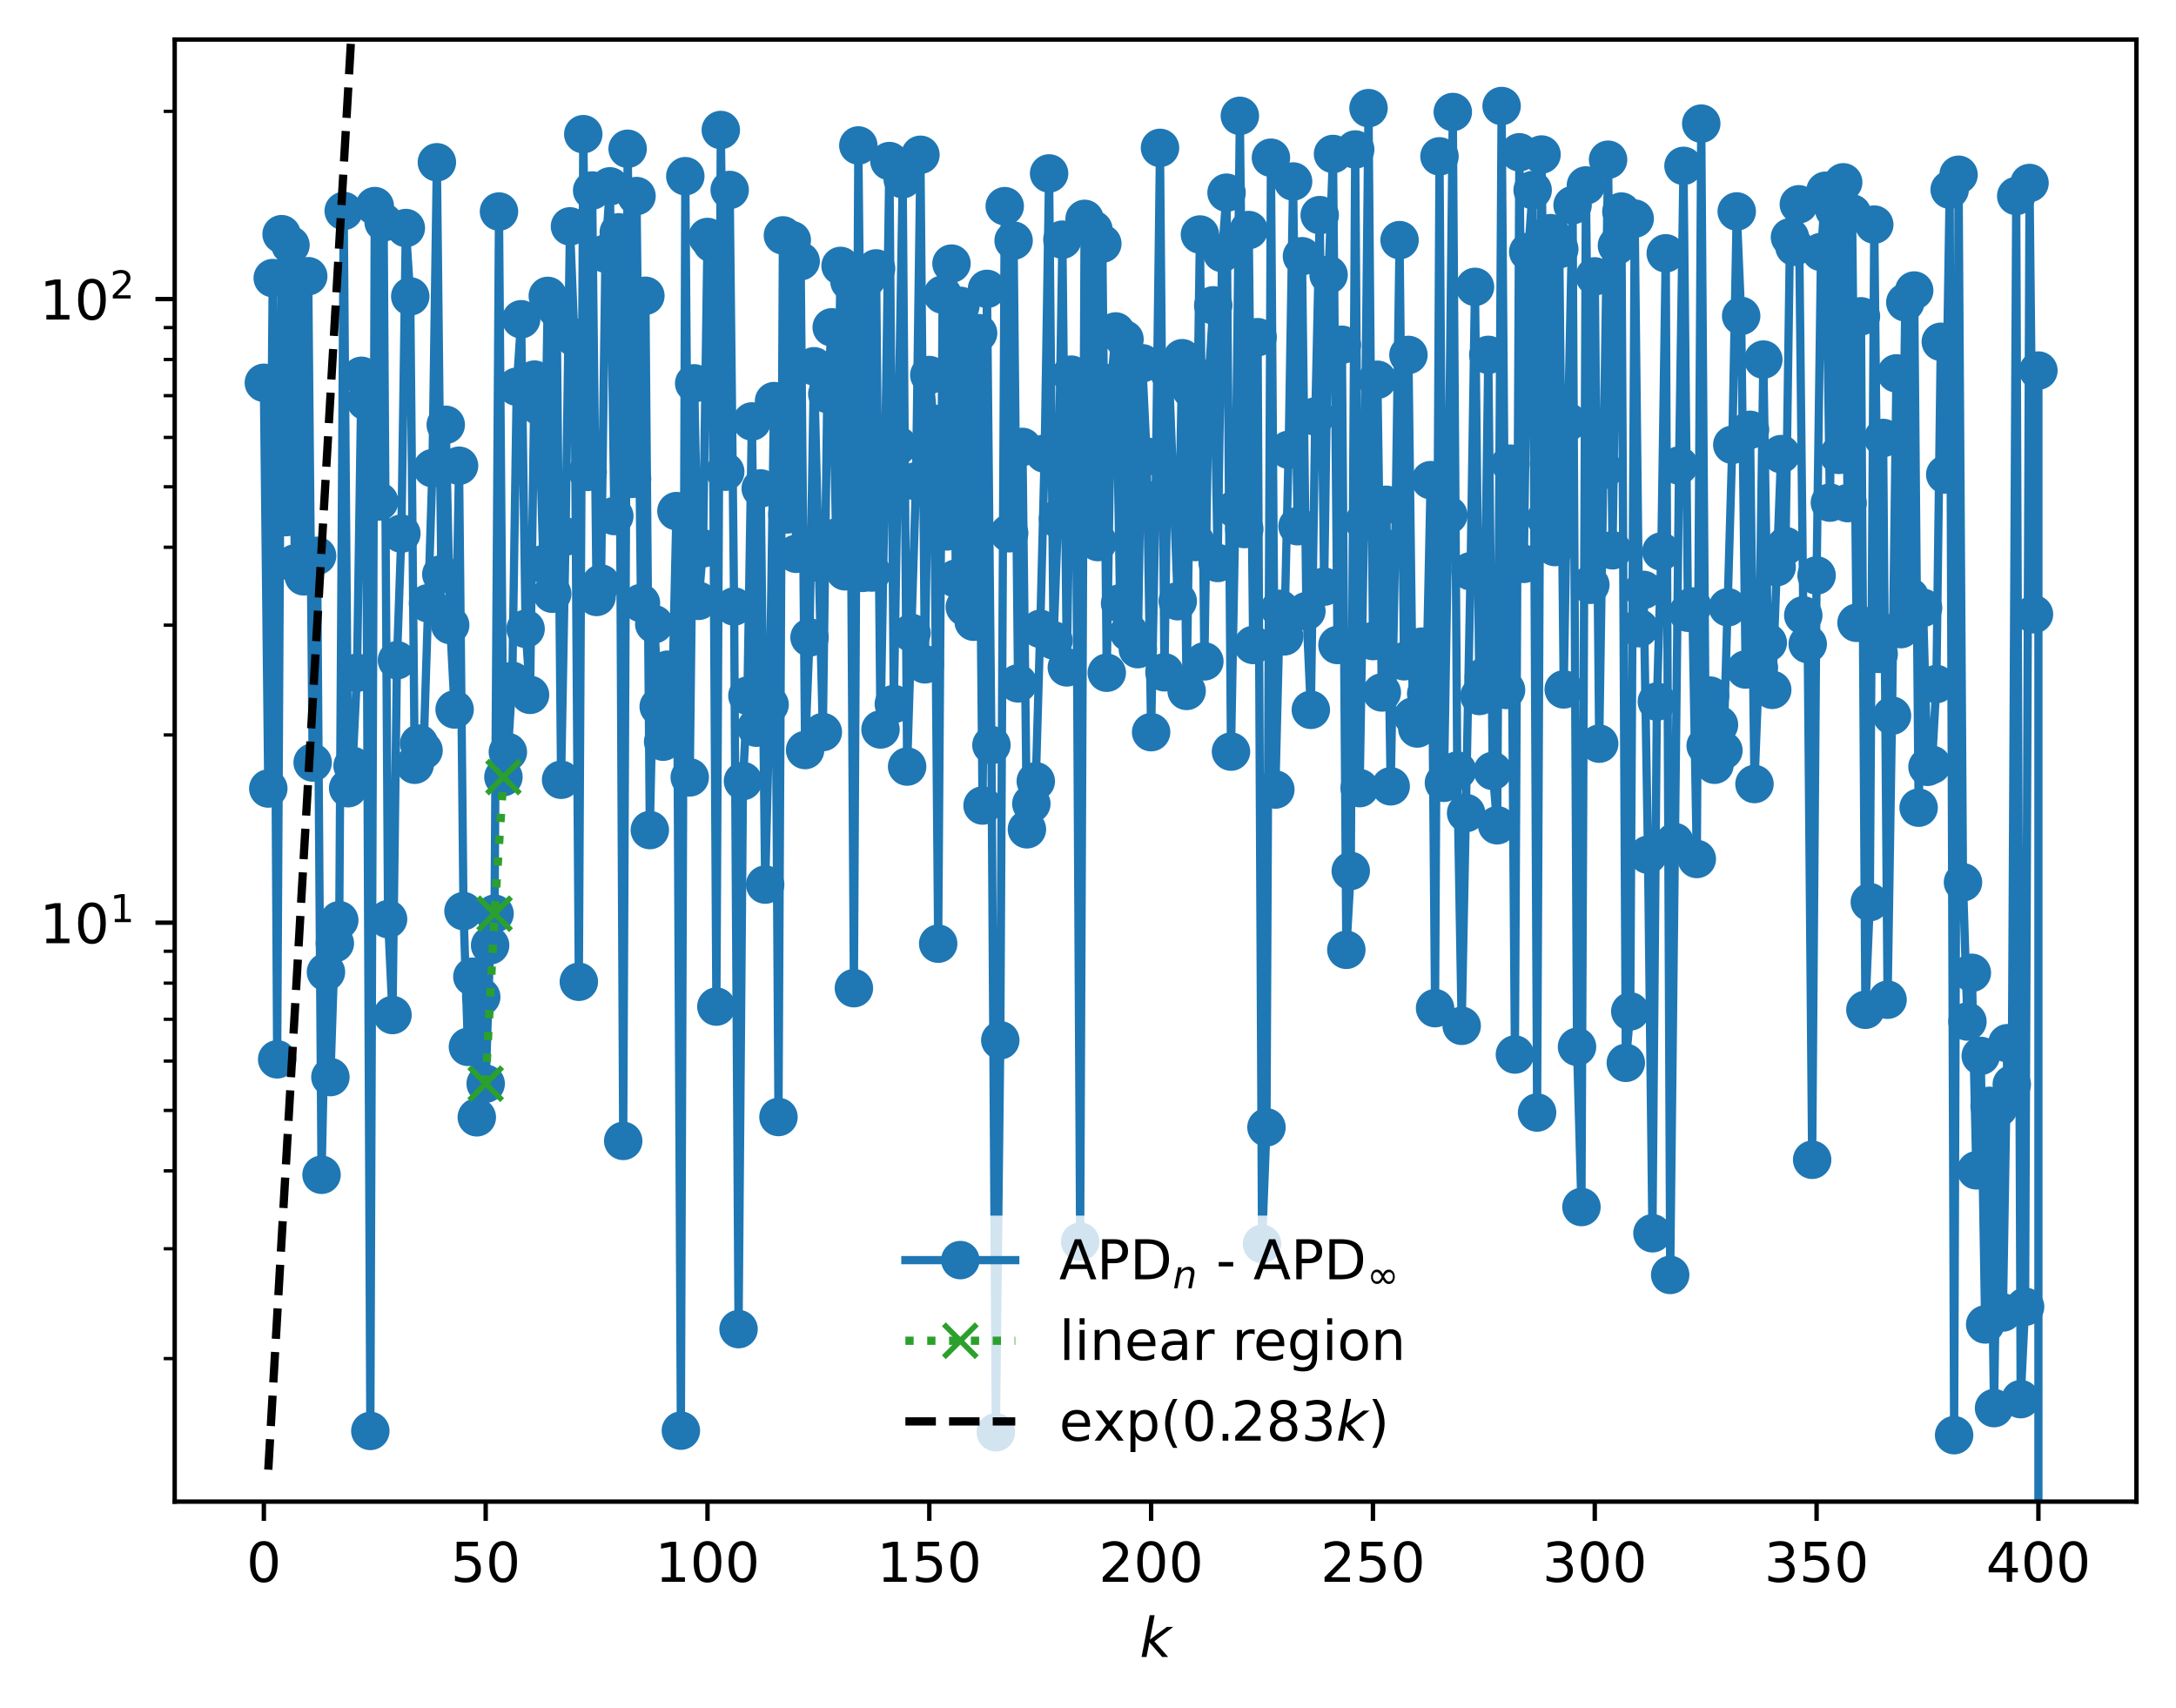 <?xml version="1.0" encoding="utf-8" standalone="no"?>
<!DOCTYPE svg PUBLIC "-//W3C//DTD SVG 1.1//EN"
  "http://www.w3.org/Graphics/SVG/1.1/DTD/svg11.dtd">
<!-- Created with matplotlib (https://matplotlib.org/) -->
<svg height="310.868pt" version="1.1" viewBox="0 0 396.12 310.868" width="396.12pt" xmlns="http://www.w3.org/2000/svg" xmlns:xlink="http://www.w3.org/1999/xlink">
 <defs>
  <style type="text/css">
*{stroke-linecap:butt;stroke-linejoin:round;}
  </style>
 </defs>
 <g id="figure_1">
  <g id="patch_1">
   <path d="M 0 310.868 
L 396.12 310.868 
L 396.12 0 
L 0 0 
z
" style="fill:#ffffff;"/>
  </g>
  <g id="axes_1">
   <g id="patch_2">
    <path d="M 31.8 273.312 
L 388.92 273.312 
L 388.92 7.2 
L 31.8 7.2 
z
" style="fill:#ffffff;"/>
   </g>
   <g id="matplotlib.axis_1">
    <g id="xtick_1">
     <g id="line2d_1">
      <defs>
       <path d="M 0 0 
L 0 3.5 
" id="mbd2860b139" style="stroke:#000000;stroke-width:0.8;"/>
      </defs>
      <g>
       <use style="stroke:#000000;stroke-width:0.8;" x="48.033" xlink:href="#mbd2860b139" y="273.312"/>
      </g>
     </g>
     <g id="text_1">
      <!-- 0 -->
      <defs>
       <path d="M 31.781 66.406 
Q 24.172 66.406 20.328 58.906 
Q 16.5 51.422 16.5 36.375 
Q 16.5 21.391 20.328 13.891 
Q 24.172 6.391 31.781 6.391 
Q 39.453 6.391 43.281 13.891 
Q 47.125 21.391 47.125 36.375 
Q 47.125 51.422 43.281 58.906 
Q 39.453 66.406 31.781 66.406 
z
M 31.781 74.219 
Q 44.047 74.219 50.516 64.516 
Q 56.984 54.828 56.984 36.375 
Q 56.984 17.969 50.516 8.266 
Q 44.047 -1.422 31.781 -1.422 
Q 19.531 -1.422 13.062 8.266 
Q 6.594 17.969 6.594 36.375 
Q 6.594 54.828 13.062 64.516 
Q 19.531 74.219 31.781 74.219 
z
" id="DejaVuSans-48"/>
      </defs>
      <g transform="translate(44.851 287.91)scale(0.1 -0.1)">
       <use xlink:href="#DejaVuSans-48"/>
      </g>
     </g>
    </g>
    <g id="xtick_2">
     <g id="line2d_2">
      <g>
       <use style="stroke:#000000;stroke-width:0.8;" x="88.413" xlink:href="#mbd2860b139" y="273.312"/>
      </g>
     </g>
     <g id="text_2">
      <!-- 50 -->
      <defs>
       <path d="M 10.797 72.906 
L 49.516 72.906 
L 49.516 64.594 
L 19.828 64.594 
L 19.828 46.734 
Q 21.969 47.469 24.109 47.828 
Q 26.266 48.188 28.422 48.188 
Q 40.625 48.188 47.75 41.5 
Q 54.891 34.812 54.891 23.391 
Q 54.891 11.625 47.562 5.094 
Q 40.234 -1.422 26.906 -1.422 
Q 22.312 -1.422 17.547 -0.641 
Q 12.797 0.141 7.719 1.703 
L 7.719 11.625 
Q 12.109 9.234 16.797 8.062 
Q 21.484 6.891 26.703 6.891 
Q 35.156 6.891 40.078 11.328 
Q 45.016 15.766 45.016 23.391 
Q 45.016 31 40.078 35.438 
Q 35.156 39.891 26.703 39.891 
Q 22.75 39.891 18.812 39.016 
Q 14.891 38.141 10.797 36.281 
z
" id="DejaVuSans-53"/>
      </defs>
      <g transform="translate(82.05 287.91)scale(0.1 -0.1)">
       <use xlink:href="#DejaVuSans-53"/>
       <use x="63.623" xlink:href="#DejaVuSans-48"/>
      </g>
     </g>
    </g>
    <g id="xtick_3">
     <g id="line2d_3">
      <g>
       <use style="stroke:#000000;stroke-width:0.8;" x="128.793" xlink:href="#mbd2860b139" y="273.312"/>
      </g>
     </g>
     <g id="text_3">
      <!-- 100 -->
      <defs>
       <path d="M 12.406 8.297 
L 28.516 8.297 
L 28.516 63.922 
L 10.984 60.406 
L 10.984 69.391 
L 28.422 72.906 
L 38.281 72.906 
L 38.281 8.297 
L 54.391 8.297 
L 54.391 0 
L 12.406 0 
z
" id="DejaVuSans-49"/>
      </defs>
      <g transform="translate(119.249 287.91)scale(0.1 -0.1)">
       <use xlink:href="#DejaVuSans-49"/>
       <use x="63.623" xlink:href="#DejaVuSans-48"/>
       <use x="127.246" xlink:href="#DejaVuSans-48"/>
      </g>
     </g>
    </g>
    <g id="xtick_4">
     <g id="line2d_4">
      <g>
       <use style="stroke:#000000;stroke-width:0.8;" x="169.172" xlink:href="#mbd2860b139" y="273.312"/>
      </g>
     </g>
     <g id="text_4">
      <!-- 150 -->
      <g transform="translate(159.629 287.91)scale(0.1 -0.1)">
       <use xlink:href="#DejaVuSans-49"/>
       <use x="63.623" xlink:href="#DejaVuSans-53"/>
       <use x="127.246" xlink:href="#DejaVuSans-48"/>
      </g>
     </g>
    </g>
    <g id="xtick_5">
     <g id="line2d_5">
      <g>
       <use style="stroke:#000000;stroke-width:0.8;" x="209.552" xlink:href="#mbd2860b139" y="273.312"/>
      </g>
     </g>
     <g id="text_5">
      <!-- 200 -->
      <defs>
       <path d="M 19.188 8.297 
L 53.609 8.297 
L 53.609 0 
L 7.328 0 
L 7.328 8.297 
Q 12.938 14.109 22.625 23.891 
Q 32.328 33.688 34.812 36.531 
Q 39.547 41.844 41.422 45.531 
Q 43.312 49.219 43.312 52.781 
Q 43.312 58.594 39.234 62.25 
Q 35.156 65.922 28.609 65.922 
Q 23.969 65.922 18.812 64.312 
Q 13.672 62.703 7.812 59.422 
L 7.812 69.391 
Q 13.766 71.781 18.938 73 
Q 24.125 74.219 28.422 74.219 
Q 39.75 74.219 46.484 68.547 
Q 53.219 62.891 53.219 53.422 
Q 53.219 48.922 51.531 44.891 
Q 49.859 40.875 45.406 35.406 
Q 44.188 33.984 37.641 27.219 
Q 31.109 20.453 19.188 8.297 
z
" id="DejaVuSans-50"/>
      </defs>
      <g transform="translate(200.009 287.91)scale(0.1 -0.1)">
       <use xlink:href="#DejaVuSans-50"/>
       <use x="63.623" xlink:href="#DejaVuSans-48"/>
       <use x="127.246" xlink:href="#DejaVuSans-48"/>
      </g>
     </g>
    </g>
    <g id="xtick_6">
     <g id="line2d_6">
      <g>
       <use style="stroke:#000000;stroke-width:0.8;" x="249.932" xlink:href="#mbd2860b139" y="273.312"/>
      </g>
     </g>
     <g id="text_6">
      <!-- 250 -->
      <g transform="translate(240.389 287.91)scale(0.1 -0.1)">
       <use xlink:href="#DejaVuSans-50"/>
       <use x="63.623" xlink:href="#DejaVuSans-53"/>
       <use x="127.246" xlink:href="#DejaVuSans-48"/>
      </g>
     </g>
    </g>
    <g id="xtick_7">
     <g id="line2d_7">
      <g>
       <use style="stroke:#000000;stroke-width:0.8;" x="290.312" xlink:href="#mbd2860b139" y="273.312"/>
      </g>
     </g>
     <g id="text_7">
      <!-- 300 -->
      <defs>
       <path d="M 40.578 39.312 
Q 47.656 37.797 51.625 33 
Q 55.609 28.219 55.609 21.188 
Q 55.609 10.406 48.188 4.484 
Q 40.766 -1.422 27.094 -1.422 
Q 22.516 -1.422 17.656 -0.516 
Q 12.797 0.391 7.625 2.203 
L 7.625 11.719 
Q 11.719 9.328 16.594 8.109 
Q 21.484 6.891 26.812 6.891 
Q 36.078 6.891 40.938 10.547 
Q 45.797 14.203 45.797 21.188 
Q 45.797 27.641 41.281 31.266 
Q 36.766 34.906 28.719 34.906 
L 20.219 34.906 
L 20.219 43.016 
L 29.109 43.016 
Q 36.375 43.016 40.234 45.922 
Q 44.094 48.828 44.094 54.297 
Q 44.094 59.906 40.109 62.906 
Q 36.141 65.922 28.719 65.922 
Q 24.656 65.922 20.016 65.031 
Q 15.375 64.156 9.812 62.312 
L 9.812 71.094 
Q 15.438 72.656 20.344 73.438 
Q 25.25 74.219 29.594 74.219 
Q 40.828 74.219 47.359 69.109 
Q 53.906 64.016 53.906 55.328 
Q 53.906 49.266 50.438 45.094 
Q 46.969 40.922 40.578 39.312 
z
" id="DejaVuSans-51"/>
      </defs>
      <g transform="translate(280.768 287.91)scale(0.1 -0.1)">
       <use xlink:href="#DejaVuSans-51"/>
       <use x="63.623" xlink:href="#DejaVuSans-48"/>
       <use x="127.246" xlink:href="#DejaVuSans-48"/>
      </g>
     </g>
    </g>
    <g id="xtick_8">
     <g id="line2d_8">
      <g>
       <use style="stroke:#000000;stroke-width:0.8;" x="330.692" xlink:href="#mbd2860b139" y="273.312"/>
      </g>
     </g>
     <g id="text_8">
      <!-- 350 -->
      <g transform="translate(321.148 287.91)scale(0.1 -0.1)">
       <use xlink:href="#DejaVuSans-51"/>
       <use x="63.623" xlink:href="#DejaVuSans-53"/>
       <use x="127.246" xlink:href="#DejaVuSans-48"/>
      </g>
     </g>
    </g>
    <g id="xtick_9">
     <g id="line2d_9">
      <g>
       <use style="stroke:#000000;stroke-width:0.8;" x="371.072" xlink:href="#mbd2860b139" y="273.312"/>
      </g>
     </g>
     <g id="text_9">
      <!-- 400 -->
      <defs>
       <path d="M 37.797 64.312 
L 12.891 25.391 
L 37.797 25.391 
z
M 35.203 72.906 
L 47.609 72.906 
L 47.609 25.391 
L 58.016 25.391 
L 58.016 17.188 
L 47.609 17.188 
L 47.609 0 
L 37.797 0 
L 37.797 17.188 
L 4.891 17.188 
L 4.891 26.703 
z
" id="DejaVuSans-52"/>
      </defs>
      <g transform="translate(361.528 287.91)scale(0.1 -0.1)">
       <use xlink:href="#DejaVuSans-52"/>
       <use x="63.623" xlink:href="#DejaVuSans-48"/>
       <use x="127.246" xlink:href="#DejaVuSans-48"/>
      </g>
     </g>
    </g>
    <g id="text_10">
     <!-- $ k $ -->
     <defs>
      <path d="M 18.312 75.984 
L 27.297 75.984 
L 18.703 31.688 
L 49.516 54.688 
L 61.188 54.688 
L 26.812 28.516 
L 51.906 0 
L 41.016 0 
L 17.672 26.703 
L 12.5 0 
L 3.516 0 
z
" id="DejaVuSans-Oblique-107"/>
     </defs>
     <g transform="translate(207.46 301.589)scale(0.1 -0.1)">
      <use transform="translate(0 0.016)" xlink:href="#DejaVuSans-Oblique-107"/>
     </g>
    </g>
   </g>
   <g id="matplotlib.axis_2">
    <g id="ytick_1">
     <g id="line2d_10">
      <defs>
       <path d="M 0 0 
L -3.5 0 
" id="mc4af30dd44" style="stroke:#000000;stroke-width:0.8;"/>
      </defs>
      <g>
       <use style="stroke:#000000;stroke-width:0.8;" x="31.8" xlink:href="#mc4af30dd44" y="167.94"/>
      </g>
     </g>
     <g id="text_11">
      <!-- $\mathdefault{10^{1}}$ -->
      <g transform="translate(7.2 171.739)scale(0.1 -0.1)">
       <use transform="translate(0 0.684)" xlink:href="#DejaVuSans-49"/>
       <use transform="translate(63.623 0.684)" xlink:href="#DejaVuSans-48"/>
       <use transform="translate(128.203 38.966)scale(0.7)" xlink:href="#DejaVuSans-49"/>
      </g>
     </g>
    </g>
    <g id="ytick_2">
     <g id="line2d_11">
      <g>
       <use style="stroke:#000000;stroke-width:0.8;" x="31.8" xlink:href="#mc4af30dd44" y="54.434"/>
      </g>
     </g>
     <g id="text_12">
      <!-- $\mathdefault{10^{2}}$ -->
      <g transform="translate(7.2 58.233)scale(0.1 -0.1)">
       <use transform="translate(0 0.766)" xlink:href="#DejaVuSans-49"/>
       <use transform="translate(63.623 0.766)" xlink:href="#DejaVuSans-48"/>
       <use transform="translate(128.203 39.047)scale(0.7)" xlink:href="#DejaVuSans-50"/>
      </g>
     </g>
    </g>
    <g id="ytick_3">
     <g id="line2d_12">
      <defs>
       <path d="M 0 0 
L -2 0 
" id="mdd00fbcd06" style="stroke:#000000;stroke-width:0.6;"/>
      </defs>
      <g>
       <use style="stroke:#000000;stroke-width:0.6;" x="31.8" xlink:href="#mdd00fbcd06" y="247.277"/>
      </g>
     </g>
    </g>
    <g id="ytick_4">
     <g id="line2d_13">
      <g>
       <use style="stroke:#000000;stroke-width:0.6;" x="31.8" xlink:href="#mdd00fbcd06" y="227.289"/>
      </g>
     </g>
    </g>
    <g id="ytick_5">
     <g id="line2d_14">
      <g>
       <use style="stroke:#000000;stroke-width:0.6;" x="31.8" xlink:href="#mdd00fbcd06" y="213.108"/>
      </g>
     </g>
    </g>
    <g id="ytick_6">
     <g id="line2d_15">
      <g>
       <use style="stroke:#000000;stroke-width:0.6;" x="31.8" xlink:href="#mdd00fbcd06" y="202.108"/>
      </g>
     </g>
    </g>
    <g id="ytick_7">
     <g id="line2d_16">
      <g>
       <use style="stroke:#000000;stroke-width:0.6;" x="31.8" xlink:href="#mdd00fbcd06" y="193.121"/>
      </g>
     </g>
    </g>
    <g id="ytick_8">
     <g id="line2d_17">
      <g>
       <use style="stroke:#000000;stroke-width:0.6;" x="31.8" xlink:href="#mdd00fbcd06" y="185.522"/>
      </g>
     </g>
    </g>
    <g id="ytick_9">
     <g id="line2d_18">
      <g>
       <use style="stroke:#000000;stroke-width:0.6;" x="31.8" xlink:href="#mdd00fbcd06" y="178.94"/>
      </g>
     </g>
    </g>
    <g id="ytick_10">
     <g id="line2d_19">
      <g>
       <use style="stroke:#000000;stroke-width:0.6;" x="31.8" xlink:href="#mdd00fbcd06" y="173.133"/>
      </g>
     </g>
    </g>
    <g id="ytick_11">
     <g id="line2d_20">
      <g>
       <use style="stroke:#000000;stroke-width:0.6;" x="31.8" xlink:href="#mdd00fbcd06" y="133.771"/>
      </g>
     </g>
    </g>
    <g id="ytick_12">
     <g id="line2d_21">
      <g>
       <use style="stroke:#000000;stroke-width:0.6;" x="31.8" xlink:href="#mdd00fbcd06" y="113.784"/>
      </g>
     </g>
    </g>
    <g id="ytick_13">
     <g id="line2d_22">
      <g>
       <use style="stroke:#000000;stroke-width:0.6;" x="31.8" xlink:href="#mdd00fbcd06" y="99.603"/>
      </g>
     </g>
    </g>
    <g id="ytick_14">
     <g id="line2d_23">
      <g>
       <use style="stroke:#000000;stroke-width:0.6;" x="31.8" xlink:href="#mdd00fbcd06" y="88.603"/>
      </g>
     </g>
    </g>
    <g id="ytick_15">
     <g id="line2d_24">
      <g>
       <use style="stroke:#000000;stroke-width:0.6;" x="31.8" xlink:href="#mdd00fbcd06" y="79.615"/>
      </g>
     </g>
    </g>
    <g id="ytick_16">
     <g id="line2d_25">
      <g>
       <use style="stroke:#000000;stroke-width:0.6;" x="31.8" xlink:href="#mdd00fbcd06" y="72.016"/>
      </g>
     </g>
    </g>
    <g id="ytick_17">
     <g id="line2d_26">
      <g>
       <use style="stroke:#000000;stroke-width:0.6;" x="31.8" xlink:href="#mdd00fbcd06" y="65.434"/>
      </g>
     </g>
    </g>
    <g id="ytick_18">
     <g id="line2d_27">
      <g>
       <use style="stroke:#000000;stroke-width:0.6;" x="31.8" xlink:href="#mdd00fbcd06" y="59.628"/>
      </g>
     </g>
    </g>
    <g id="ytick_19">
     <g id="line2d_28">
      <g>
       <use style="stroke:#000000;stroke-width:0.6;" x="31.8" xlink:href="#mdd00fbcd06" y="20.265"/>
      </g>
     </g>
    </g>
   </g>
   <g id="line2d_29">
    <path clip-path="url(#p22b1bc37be)" d="M 48.033 69.672 
L 48.84 143.518 
L 49.648 50.614 
L 50.456 192.811 
L 51.263 42.623 
L 52.071 94.12 
L 52.878 44.61 
L 53.686 102.555 
L 54.494 51.119 
L 55.301 104.904 
L 56.109 50.274 
L 56.916 138.787 
L 57.724 101.165 
L 58.532 213.823 
L 59.339 176.926 
L 60.147 196.041 
L 60.954 171.686 
L 61.762 167.488 
L 62.569 38.396 
L 63.377 143.464 
L 64.185 139.383 
L 64.992 122.445 
L 65.8 68.398 
L 66.607 73.02 
L 67.415 260.444 
L 68.223 37.513 
L 69.03 91.279 
L 69.838 40.464 
L 70.645 167.295 
L 71.453 184.745 
L 72.261 120.174 
L 73.068 97.122 
L 73.876 41.503 
L 74.683 53.947 
L 75.491 139.191 
L 76.299 135.346 
L 77.106 136.591 
L 78.721 85.217 
L 79.529 29.535 
L 80.337 104.533 
L 81.144 77.319 
L 81.952 113.767 
L 82.759 129.131 
L 83.567 84.77 
L 84.375 165.832 
L 85.182 190.539 
L 85.99 177.77 
L 86.797 203.359 
L 87.605 181.45 
L 88.413 197.245 
L 89.22 172.064 
L 90.028 166.303 
L 90.835 38.501 
L 91.643 141.437 
L 92.451 136.882 
L 93.258 123.921 
L 94.066 70.385 
L 94.873 58.108 
L 95.681 114.459 
L 96.489 126.47 
L 97.296 69.09 
L 98.104 73.893 
L 98.911 102.677 
L 99.719 53.858 
L 100.527 108.067 
L 101.334 56.244 
L 102.142 141.925 
L 102.949 97.654 
L 103.757 41.202 
L 104.565 61.427 
L 105.372 178.695 
L 106.18 24.421 
L 106.987 85.89 
L 107.795 34.674 
L 108.603 108.648 
L 109.41 106.209 
L 110.218 46.156 
L 111.025 33.917 
L 111.833 93.93 
L 112.641 42.287 
L 113.448 207.658 
L 114.256 27.078 
L 115.063 87.164 
L 115.871 35.686 
L 116.679 109.751 
L 117.486 53.833 
L 118.294 151.083 
L 119.101 113.61 
L 119.909 128.61 
L 120.717 134.995 
L 121.524 121.896 
L 122.332 129.066 
L 123.139 93.028 
L 123.947 260.395 
L 124.755 32.069 
L 125.562 141.492 
L 126.37 69.769 
L 127.177 109.358 
L 127.985 99.796 
L 128.793 43.133 
L 129.6 44.265 
L 130.408 183.21 
L 131.215 23.664 
L 132.023 85.85 
L 132.831 34.576 
L 133.638 110.384 
L 134.446 241.914 
L 135.253 142.159 
L 136.061 126.622 
L 136.869 76.706 
L 137.676 132.444 
L 138.484 88.903 
L 139.291 161.007 
L 140.099 128.244 
L 140.907 73.004 
L 141.714 203.306 
L 142.522 42.843 
L 143.329 93.629 
L 144.137 43.71 
L 144.945 100.797 
L 145.752 47.546 
L 146.56 136.518 
L 147.367 116.025 
L 148.175 66.668 
L 149.79 133.24 
L 150.598 71.702 
L 151.405 59.58 
L 152.213 97.846 
L 153.021 48.4 
L 153.828 103.98 
L 154.636 51.245 
L 155.443 179.859 
L 156.251 26.476 
L 157.059 104.27 
L 157.866 50.569 
L 158.674 104.205 
L 159.481 48.854 
L 160.289 132.771 
L 161.096 85.566 
L 161.904 29.315 
L 162.712 128.142 
L 164.327 32.621 
L 165.134 139.523 
L 166.75 87.603 
L 167.557 28.173 
L 168.365 120.917 
L 169.172 68.262 
L 169.98 77.123 
L 170.788 171.761 
L 171.595 53.624 
L 172.403 96.72 
L 173.21 47.979 
L 174.018 105.312 
L 174.826 55.665 
L 175.633 110.486 
L 176.441 60.623 
L 177.248 113.164 
L 178.056 60.629 
L 178.864 146.616 
L 179.671 52.58 
L 180.479 135.619 
L 181.286 260.69 
L 182.094 189.342 
L 182.902 37.525 
L 183.709 97.056 
L 184.517 43.796 
L 185.324 124.385 
L 186.132 81.344 
L 186.94 150.943 
L 188.555 142.2 
L 189.362 114.455 
L 190.17 82.566 
L 190.978 31.567 
L 191.785 116.558 
L 192.593 94.429 
L 193.4 43.623 
L 194.208 121.473 
L 195.016 68.189 
L 195.823 74.51 
L 196.631 225.983 
L 197.438 39.838 
L 198.246 92.262 
L 199.054 41.799 
L 199.861 98.664 
L 200.669 44.345 
L 201.476 122.447 
L 202.284 69.683 
L 203.092 60.328 
L 203.899 109.814 
L 204.707 61.76 
L 205.514 115.118 
L 206.322 66.118 
L 207.13 118.149 
L 207.937 66.115 
L 208.745 83.095 
L 209.552 133.26 
L 210.36 91.025 
L 211.168 26.915 
L 211.975 122.364 
L 212.783 67.638 
L 214.398 109.428 
L 215.206 65.196 
L 216.013 125.756 
L 216.821 70.89 
L 217.628 98.654 
L 218.436 42.684 
L 219.244 120.376 
L 220.051 68.866 
L 220.859 55.575 
L 221.666 102.465 
L 222.474 46.06 
L 223.282 35.073 
L 224.089 136.799 
L 224.897 92.64 
L 225.704 21.087 
L 226.512 96.295 
L 227.32 41.873 
L 228.127 117.394 
L 228.935 61.371 
L 229.742 226.404 
L 230.55 205.192 
L 231.358 28.706 
L 232.165 143.705 
L 232.973 110.816 
L 233.78 115.828 
L 234.588 81.863 
L 235.396 33.032 
L 236.203 95.776 
L 237.011 46.637 
L 237.818 111.233 
L 238.626 129.198 
L 239.434 75.806 
L 240.241 39.154 
L 241.049 106.777 
L 241.856 50.024 
L 242.664 28.023 
L 243.472 117.397 
L 244.279 62.751 
L 245.087 172.877 
L 245.894 158.521 
L 246.702 27.21 
L 247.51 143.447 
L 248.317 94.979 
L 249.125 19.684 
L 249.932 116.682 
L 250.74 69.119 
L 251.548 126.036 
L 252.355 91.878 
L 253.163 143.116 
L 253.97 99.884 
L 254.778 43.708 
L 255.586 120.359 
L 256.393 64.601 
L 257.201 130.426 
L 258.008 132.595 
L 258.816 117.695 
L 259.624 126.272 
L 260.431 87.394 
L 261.239 183.495 
L 262.046 28.458 
L 262.854 142.479 
L 263.661 93.762 
L 264.469 20.386 
L 265.277 140.249 
L 266.084 186.712 
L 267.699 103.972 
L 268.507 52.215 
L 269.315 126.68 
L 270.122 123.204 
L 270.93 64.593 
L 271.737 140.317 
L 272.545 150.209 
L 273.353 19.296 
L 274.16 125.573 
L 274.968 84.39 
L 275.775 191.931 
L 276.583 27.721 
L 277.391 102.631 
L 278.198 45.848 
L 279.006 34.594 
L 279.813 202.492 
L 280.621 28.123 
L 281.429 94.384 
L 282.236 42.437 
L 283.044 99.571 
L 283.851 45.354 
L 284.659 125.482 
L 285.467 76.809 
L 286.274 37.345 
L 287.082 190.53 
L 287.889 219.692 
L 288.697 33.753 
L 289.505 106.439 
L 290.312 50.304 
L 291.12 135.354 
L 292.735 29.069 
L 293.543 100.158 
L 294.35 44.699 
L 295.158 38.509 
L 295.965 193.447 
L 296.773 184.085 
L 297.581 39.793 
L 298.388 114.339 
L 299.196 107.366 
L 300.003 155.577 
L 300.811 224.468 
L 301.619 127.703 
L 302.426 100.383 
L 303.234 46.106 
L 304.041 232.05 
L 305.657 84.732 
L 306.464 30.192 
L 307.272 111.522 
L 308.079 110.384 
L 308.887 156.346 
L 309.695 22.501 
L 310.502 135.744 
L 311.31 126.606 
L 312.117 139.191 
L 312.925 131.919 
L 313.733 136.603 
L 315.348 80.961 
L 316.155 38.486 
L 316.963 57.505 
L 317.771 121.857 
L 318.578 78.232 
L 319.386 142.702 
L 320.193 121.508 
L 321.001 65.449 
L 321.809 116.965 
L 322.616 125.559 
L 324.231 82.654 
L 325.039 99.389 
L 325.847 43.19 
L 326.654 44.92 
L 327.462 37.185 
L 328.269 112.001 
L 329.077 117.23 
L 329.885 211.093 
L 330.692 104.74 
L 331.5 45.863 
L 332.307 34.719 
L 333.115 91.484 
L 333.923 38.224 
L 334.73 82.797 
L 335.538 33.184 
L 336.345 91.572 
L 337.153 38.854 
L 337.961 113.36 
L 338.768 57.568 
L 339.576 183.792 
L 340.383 164.197 
L 341.191 40.88 
L 341.999 119.019 
L 342.806 79.716 
L 343.614 181.958 
L 344.421 130.261 
L 345.229 67.96 
L 346.037 114.507 
L 346.844 55.038 
L 347.652 108.631 
L 348.459 52.878 
L 349.267 147.005 
L 350.075 110.627 
L 350.882 139.571 
L 351.69 139.199 
L 352.497 124.505 
L 353.305 62.209 
L 354.113 86.367 
L 354.92 34.522 
L 355.728 261.216 
L 356.535 31.808 
L 357.343 160.591 
L 358.151 185.93 
L 358.958 177.063 
L 359.766 213.012 
L 360.573 192.19 
L 361.381 241.064 
L 362.188 201.273 
L 362.996 256.292 
L 363.804 201.649 
L 364.611 238.887 
L 365.419 189.876 
L 366.226 197.361 
L 367.034 35.677 
L 367.842 254.66 
L 368.649 237.842 
L 369.457 33.306 
L 370.264 111.798 
L 371.072 67.445 
L 371.074 311.868 
L 371.074 311.868 
" style="fill:none;stroke:#1f77b4;stroke-linecap:square;stroke-width:1.5;"/>
    <defs>
     <path d="M 0 3 
C 0.796 3 1.559 2.684 2.121 2.121 
C 2.684 1.559 3 0.796 3 0 
C 3 -0.796 2.684 -1.559 2.121 -2.121 
C 1.559 -2.684 0.796 -3 0 -3 
C -0.796 -3 -1.559 -2.684 -2.121 -2.121 
C -2.684 -1.559 -3 -0.796 -3 0 
C -3 0.796 -2.684 1.559 -2.121 2.121 
C -1.559 2.684 -0.796 3 0 3 
z
" id="mc0c8fdd600" style="stroke:#1f77b4;"/>
    </defs>
    <g clip-path="url(#p22b1bc37be)">
     <use style="fill:#1f77b4;stroke:#1f77b4;" x="48.033" xlink:href="#mc0c8fdd600" y="69.672"/>
     <use style="fill:#1f77b4;stroke:#1f77b4;" x="48.84" xlink:href="#mc0c8fdd600" y="143.518"/>
     <use style="fill:#1f77b4;stroke:#1f77b4;" x="49.648" xlink:href="#mc0c8fdd600" y="50.614"/>
     <use style="fill:#1f77b4;stroke:#1f77b4;" x="50.456" xlink:href="#mc0c8fdd600" y="192.811"/>
     <use style="fill:#1f77b4;stroke:#1f77b4;" x="51.263" xlink:href="#mc0c8fdd600" y="42.623"/>
     <use style="fill:#1f77b4;stroke:#1f77b4;" x="52.071" xlink:href="#mc0c8fdd600" y="94.12"/>
     <use style="fill:#1f77b4;stroke:#1f77b4;" x="52.878" xlink:href="#mc0c8fdd600" y="44.61"/>
     <use style="fill:#1f77b4;stroke:#1f77b4;" x="53.686" xlink:href="#mc0c8fdd600" y="102.555"/>
     <use style="fill:#1f77b4;stroke:#1f77b4;" x="54.494" xlink:href="#mc0c8fdd600" y="51.119"/>
     <use style="fill:#1f77b4;stroke:#1f77b4;" x="55.301" xlink:href="#mc0c8fdd600" y="104.904"/>
     <use style="fill:#1f77b4;stroke:#1f77b4;" x="56.109" xlink:href="#mc0c8fdd600" y="50.274"/>
     <use style="fill:#1f77b4;stroke:#1f77b4;" x="56.916" xlink:href="#mc0c8fdd600" y="138.787"/>
     <use style="fill:#1f77b4;stroke:#1f77b4;" x="57.724" xlink:href="#mc0c8fdd600" y="101.165"/>
     <use style="fill:#1f77b4;stroke:#1f77b4;" x="58.532" xlink:href="#mc0c8fdd600" y="213.823"/>
     <use style="fill:#1f77b4;stroke:#1f77b4;" x="59.339" xlink:href="#mc0c8fdd600" y="176.926"/>
     <use style="fill:#1f77b4;stroke:#1f77b4;" x="60.147" xlink:href="#mc0c8fdd600" y="196.041"/>
     <use style="fill:#1f77b4;stroke:#1f77b4;" x="60.954" xlink:href="#mc0c8fdd600" y="171.686"/>
     <use style="fill:#1f77b4;stroke:#1f77b4;" x="61.762" xlink:href="#mc0c8fdd600" y="167.488"/>
     <use style="fill:#1f77b4;stroke:#1f77b4;" x="62.569" xlink:href="#mc0c8fdd600" y="38.396"/>
     <use style="fill:#1f77b4;stroke:#1f77b4;" x="63.377" xlink:href="#mc0c8fdd600" y="143.464"/>
     <use style="fill:#1f77b4;stroke:#1f77b4;" x="64.185" xlink:href="#mc0c8fdd600" y="139.383"/>
     <use style="fill:#1f77b4;stroke:#1f77b4;" x="64.992" xlink:href="#mc0c8fdd600" y="122.445"/>
     <use style="fill:#1f77b4;stroke:#1f77b4;" x="65.8" xlink:href="#mc0c8fdd600" y="68.398"/>
     <use style="fill:#1f77b4;stroke:#1f77b4;" x="66.607" xlink:href="#mc0c8fdd600" y="73.02"/>
     <use style="fill:#1f77b4;stroke:#1f77b4;" x="67.415" xlink:href="#mc0c8fdd600" y="260.444"/>
     <use style="fill:#1f77b4;stroke:#1f77b4;" x="68.223" xlink:href="#mc0c8fdd600" y="37.513"/>
     <use style="fill:#1f77b4;stroke:#1f77b4;" x="69.03" xlink:href="#mc0c8fdd600" y="91.279"/>
     <use style="fill:#1f77b4;stroke:#1f77b4;" x="69.838" xlink:href="#mc0c8fdd600" y="40.464"/>
     <use style="fill:#1f77b4;stroke:#1f77b4;" x="70.645" xlink:href="#mc0c8fdd600" y="167.295"/>
     <use style="fill:#1f77b4;stroke:#1f77b4;" x="71.453" xlink:href="#mc0c8fdd600" y="184.745"/>
     <use style="fill:#1f77b4;stroke:#1f77b4;" x="72.261" xlink:href="#mc0c8fdd600" y="120.174"/>
     <use style="fill:#1f77b4;stroke:#1f77b4;" x="73.068" xlink:href="#mc0c8fdd600" y="97.122"/>
     <use style="fill:#1f77b4;stroke:#1f77b4;" x="73.876" xlink:href="#mc0c8fdd600" y="41.503"/>
     <use style="fill:#1f77b4;stroke:#1f77b4;" x="74.683" xlink:href="#mc0c8fdd600" y="53.947"/>
     <use style="fill:#1f77b4;stroke:#1f77b4;" x="75.491" xlink:href="#mc0c8fdd600" y="139.191"/>
     <use style="fill:#1f77b4;stroke:#1f77b4;" x="76.299" xlink:href="#mc0c8fdd600" y="135.346"/>
     <use style="fill:#1f77b4;stroke:#1f77b4;" x="77.106" xlink:href="#mc0c8fdd600" y="136.591"/>
     <use style="fill:#1f77b4;stroke:#1f77b4;" x="77.914" xlink:href="#mc0c8fdd600" y="109.798"/>
     <use style="fill:#1f77b4;stroke:#1f77b4;" x="78.721" xlink:href="#mc0c8fdd600" y="85.217"/>
     <use style="fill:#1f77b4;stroke:#1f77b4;" x="79.529" xlink:href="#mc0c8fdd600" y="29.535"/>
     <use style="fill:#1f77b4;stroke:#1f77b4;" x="80.337" xlink:href="#mc0c8fdd600" y="104.533"/>
     <use style="fill:#1f77b4;stroke:#1f77b4;" x="81.144" xlink:href="#mc0c8fdd600" y="77.319"/>
     <use style="fill:#1f77b4;stroke:#1f77b4;" x="81.952" xlink:href="#mc0c8fdd600" y="113.767"/>
     <use style="fill:#1f77b4;stroke:#1f77b4;" x="82.759" xlink:href="#mc0c8fdd600" y="129.131"/>
     <use style="fill:#1f77b4;stroke:#1f77b4;" x="83.567" xlink:href="#mc0c8fdd600" y="84.77"/>
     <use style="fill:#1f77b4;stroke:#1f77b4;" x="84.375" xlink:href="#mc0c8fdd600" y="165.832"/>
     <use style="fill:#1f77b4;stroke:#1f77b4;" x="85.182" xlink:href="#mc0c8fdd600" y="190.539"/>
     <use style="fill:#1f77b4;stroke:#1f77b4;" x="85.99" xlink:href="#mc0c8fdd600" y="177.77"/>
     <use style="fill:#1f77b4;stroke:#1f77b4;" x="86.797" xlink:href="#mc0c8fdd600" y="203.359"/>
     <use style="fill:#1f77b4;stroke:#1f77b4;" x="87.605" xlink:href="#mc0c8fdd600" y="181.45"/>
     <use style="fill:#1f77b4;stroke:#1f77b4;" x="88.413" xlink:href="#mc0c8fdd600" y="197.245"/>
     <use style="fill:#1f77b4;stroke:#1f77b4;" x="89.22" xlink:href="#mc0c8fdd600" y="172.064"/>
     <use style="fill:#1f77b4;stroke:#1f77b4;" x="90.028" xlink:href="#mc0c8fdd600" y="166.303"/>
     <use style="fill:#1f77b4;stroke:#1f77b4;" x="90.835" xlink:href="#mc0c8fdd600" y="38.501"/>
     <use style="fill:#1f77b4;stroke:#1f77b4;" x="91.643" xlink:href="#mc0c8fdd600" y="141.437"/>
     <use style="fill:#1f77b4;stroke:#1f77b4;" x="92.451" xlink:href="#mc0c8fdd600" y="136.882"/>
     <use style="fill:#1f77b4;stroke:#1f77b4;" x="93.258" xlink:href="#mc0c8fdd600" y="123.921"/>
     <use style="fill:#1f77b4;stroke:#1f77b4;" x="94.066" xlink:href="#mc0c8fdd600" y="70.385"/>
     <use style="fill:#1f77b4;stroke:#1f77b4;" x="94.873" xlink:href="#mc0c8fdd600" y="58.108"/>
     <use style="fill:#1f77b4;stroke:#1f77b4;" x="95.681" xlink:href="#mc0c8fdd600" y="114.459"/>
     <use style="fill:#1f77b4;stroke:#1f77b4;" x="96.489" xlink:href="#mc0c8fdd600" y="126.47"/>
     <use style="fill:#1f77b4;stroke:#1f77b4;" x="97.296" xlink:href="#mc0c8fdd600" y="69.09"/>
     <use style="fill:#1f77b4;stroke:#1f77b4;" x="98.104" xlink:href="#mc0c8fdd600" y="73.893"/>
     <use style="fill:#1f77b4;stroke:#1f77b4;" x="98.911" xlink:href="#mc0c8fdd600" y="102.677"/>
     <use style="fill:#1f77b4;stroke:#1f77b4;" x="99.719" xlink:href="#mc0c8fdd600" y="53.858"/>
     <use style="fill:#1f77b4;stroke:#1f77b4;" x="100.527" xlink:href="#mc0c8fdd600" y="108.067"/>
     <use style="fill:#1f77b4;stroke:#1f77b4;" x="101.334" xlink:href="#mc0c8fdd600" y="56.244"/>
     <use style="fill:#1f77b4;stroke:#1f77b4;" x="102.142" xlink:href="#mc0c8fdd600" y="141.925"/>
     <use style="fill:#1f77b4;stroke:#1f77b4;" x="102.949" xlink:href="#mc0c8fdd600" y="97.654"/>
     <use style="fill:#1f77b4;stroke:#1f77b4;" x="103.757" xlink:href="#mc0c8fdd600" y="41.202"/>
     <use style="fill:#1f77b4;stroke:#1f77b4;" x="104.565" xlink:href="#mc0c8fdd600" y="61.427"/>
     <use style="fill:#1f77b4;stroke:#1f77b4;" x="105.372" xlink:href="#mc0c8fdd600" y="178.695"/>
     <use style="fill:#1f77b4;stroke:#1f77b4;" x="106.18" xlink:href="#mc0c8fdd600" y="24.421"/>
     <use style="fill:#1f77b4;stroke:#1f77b4;" x="106.987" xlink:href="#mc0c8fdd600" y="85.89"/>
     <use style="fill:#1f77b4;stroke:#1f77b4;" x="107.795" xlink:href="#mc0c8fdd600" y="34.674"/>
     <use style="fill:#1f77b4;stroke:#1f77b4;" x="108.603" xlink:href="#mc0c8fdd600" y="108.648"/>
     <use style="fill:#1f77b4;stroke:#1f77b4;" x="109.41" xlink:href="#mc0c8fdd600" y="106.209"/>
     <use style="fill:#1f77b4;stroke:#1f77b4;" x="110.218" xlink:href="#mc0c8fdd600" y="46.156"/>
     <use style="fill:#1f77b4;stroke:#1f77b4;" x="111.025" xlink:href="#mc0c8fdd600" y="33.917"/>
     <use style="fill:#1f77b4;stroke:#1f77b4;" x="111.833" xlink:href="#mc0c8fdd600" y="93.93"/>
     <use style="fill:#1f77b4;stroke:#1f77b4;" x="112.641" xlink:href="#mc0c8fdd600" y="42.287"/>
     <use style="fill:#1f77b4;stroke:#1f77b4;" x="113.448" xlink:href="#mc0c8fdd600" y="207.658"/>
     <use style="fill:#1f77b4;stroke:#1f77b4;" x="114.256" xlink:href="#mc0c8fdd600" y="27.078"/>
     <use style="fill:#1f77b4;stroke:#1f77b4;" x="115.063" xlink:href="#mc0c8fdd600" y="87.164"/>
     <use style="fill:#1f77b4;stroke:#1f77b4;" x="115.871" xlink:href="#mc0c8fdd600" y="35.686"/>
     <use style="fill:#1f77b4;stroke:#1f77b4;" x="116.679" xlink:href="#mc0c8fdd600" y="109.751"/>
     <use style="fill:#1f77b4;stroke:#1f77b4;" x="117.486" xlink:href="#mc0c8fdd600" y="53.833"/>
     <use style="fill:#1f77b4;stroke:#1f77b4;" x="118.294" xlink:href="#mc0c8fdd600" y="151.083"/>
     <use style="fill:#1f77b4;stroke:#1f77b4;" x="119.101" xlink:href="#mc0c8fdd600" y="113.61"/>
     <use style="fill:#1f77b4;stroke:#1f77b4;" x="119.909" xlink:href="#mc0c8fdd600" y="128.61"/>
     <use style="fill:#1f77b4;stroke:#1f77b4;" x="120.717" xlink:href="#mc0c8fdd600" y="134.995"/>
     <use style="fill:#1f77b4;stroke:#1f77b4;" x="121.524" xlink:href="#mc0c8fdd600" y="121.896"/>
     <use style="fill:#1f77b4;stroke:#1f77b4;" x="122.332" xlink:href="#mc0c8fdd600" y="129.066"/>
     <use style="fill:#1f77b4;stroke:#1f77b4;" x="123.139" xlink:href="#mc0c8fdd600" y="93.028"/>
     <use style="fill:#1f77b4;stroke:#1f77b4;" x="123.947" xlink:href="#mc0c8fdd600" y="260.395"/>
     <use style="fill:#1f77b4;stroke:#1f77b4;" x="124.755" xlink:href="#mc0c8fdd600" y="32.069"/>
     <use style="fill:#1f77b4;stroke:#1f77b4;" x="125.562" xlink:href="#mc0c8fdd600" y="141.492"/>
     <use style="fill:#1f77b4;stroke:#1f77b4;" x="126.37" xlink:href="#mc0c8fdd600" y="69.769"/>
     <use style="fill:#1f77b4;stroke:#1f77b4;" x="127.177" xlink:href="#mc0c8fdd600" y="109.358"/>
     <use style="fill:#1f77b4;stroke:#1f77b4;" x="127.985" xlink:href="#mc0c8fdd600" y="99.796"/>
     <use style="fill:#1f77b4;stroke:#1f77b4;" x="128.793" xlink:href="#mc0c8fdd600" y="43.133"/>
     <use style="fill:#1f77b4;stroke:#1f77b4;" x="129.6" xlink:href="#mc0c8fdd600" y="44.265"/>
     <use style="fill:#1f77b4;stroke:#1f77b4;" x="130.408" xlink:href="#mc0c8fdd600" y="183.21"/>
     <use style="fill:#1f77b4;stroke:#1f77b4;" x="131.215" xlink:href="#mc0c8fdd600" y="23.664"/>
     <use style="fill:#1f77b4;stroke:#1f77b4;" x="132.023" xlink:href="#mc0c8fdd600" y="85.85"/>
     <use style="fill:#1f77b4;stroke:#1f77b4;" x="132.831" xlink:href="#mc0c8fdd600" y="34.576"/>
     <use style="fill:#1f77b4;stroke:#1f77b4;" x="133.638" xlink:href="#mc0c8fdd600" y="110.384"/>
     <use style="fill:#1f77b4;stroke:#1f77b4;" x="134.446" xlink:href="#mc0c8fdd600" y="241.914"/>
     <use style="fill:#1f77b4;stroke:#1f77b4;" x="135.253" xlink:href="#mc0c8fdd600" y="142.159"/>
     <use style="fill:#1f77b4;stroke:#1f77b4;" x="136.061" xlink:href="#mc0c8fdd600" y="126.622"/>
     <use style="fill:#1f77b4;stroke:#1f77b4;" x="136.869" xlink:href="#mc0c8fdd600" y="76.706"/>
     <use style="fill:#1f77b4;stroke:#1f77b4;" x="137.676" xlink:href="#mc0c8fdd600" y="132.444"/>
     <use style="fill:#1f77b4;stroke:#1f77b4;" x="138.484" xlink:href="#mc0c8fdd600" y="88.903"/>
     <use style="fill:#1f77b4;stroke:#1f77b4;" x="139.291" xlink:href="#mc0c8fdd600" y="161.007"/>
     <use style="fill:#1f77b4;stroke:#1f77b4;" x="140.099" xlink:href="#mc0c8fdd600" y="128.244"/>
     <use style="fill:#1f77b4;stroke:#1f77b4;" x="140.907" xlink:href="#mc0c8fdd600" y="73.004"/>
     <use style="fill:#1f77b4;stroke:#1f77b4;" x="141.714" xlink:href="#mc0c8fdd600" y="203.306"/>
     <use style="fill:#1f77b4;stroke:#1f77b4;" x="142.522" xlink:href="#mc0c8fdd600" y="42.843"/>
     <use style="fill:#1f77b4;stroke:#1f77b4;" x="143.329" xlink:href="#mc0c8fdd600" y="93.629"/>
     <use style="fill:#1f77b4;stroke:#1f77b4;" x="144.137" xlink:href="#mc0c8fdd600" y="43.71"/>
     <use style="fill:#1f77b4;stroke:#1f77b4;" x="144.945" xlink:href="#mc0c8fdd600" y="100.797"/>
     <use style="fill:#1f77b4;stroke:#1f77b4;" x="145.752" xlink:href="#mc0c8fdd600" y="47.546"/>
     <use style="fill:#1f77b4;stroke:#1f77b4;" x="146.56" xlink:href="#mc0c8fdd600" y="136.518"/>
     <use style="fill:#1f77b4;stroke:#1f77b4;" x="147.367" xlink:href="#mc0c8fdd600" y="116.025"/>
     <use style="fill:#1f77b4;stroke:#1f77b4;" x="148.175" xlink:href="#mc0c8fdd600" y="66.668"/>
     <use style="fill:#1f77b4;stroke:#1f77b4;" x="148.983" xlink:href="#mc0c8fdd600" y="102.405"/>
     <use style="fill:#1f77b4;stroke:#1f77b4;" x="149.79" xlink:href="#mc0c8fdd600" y="133.24"/>
     <use style="fill:#1f77b4;stroke:#1f77b4;" x="150.598" xlink:href="#mc0c8fdd600" y="71.702"/>
     <use style="fill:#1f77b4;stroke:#1f77b4;" x="151.405" xlink:href="#mc0c8fdd600" y="59.58"/>
     <use style="fill:#1f77b4;stroke:#1f77b4;" x="152.213" xlink:href="#mc0c8fdd600" y="97.846"/>
     <use style="fill:#1f77b4;stroke:#1f77b4;" x="153.021" xlink:href="#mc0c8fdd600" y="48.4"/>
     <use style="fill:#1f77b4;stroke:#1f77b4;" x="153.828" xlink:href="#mc0c8fdd600" y="103.98"/>
     <use style="fill:#1f77b4;stroke:#1f77b4;" x="154.636" xlink:href="#mc0c8fdd600" y="51.245"/>
     <use style="fill:#1f77b4;stroke:#1f77b4;" x="155.443" xlink:href="#mc0c8fdd600" y="179.859"/>
     <use style="fill:#1f77b4;stroke:#1f77b4;" x="156.251" xlink:href="#mc0c8fdd600" y="26.476"/>
     <use style="fill:#1f77b4;stroke:#1f77b4;" x="157.059" xlink:href="#mc0c8fdd600" y="104.27"/>
     <use style="fill:#1f77b4;stroke:#1f77b4;" x="157.866" xlink:href="#mc0c8fdd600" y="50.569"/>
     <use style="fill:#1f77b4;stroke:#1f77b4;" x="158.674" xlink:href="#mc0c8fdd600" y="104.205"/>
     <use style="fill:#1f77b4;stroke:#1f77b4;" x="159.481" xlink:href="#mc0c8fdd600" y="48.854"/>
     <use style="fill:#1f77b4;stroke:#1f77b4;" x="160.289" xlink:href="#mc0c8fdd600" y="132.771"/>
     <use style="fill:#1f77b4;stroke:#1f77b4;" x="161.096" xlink:href="#mc0c8fdd600" y="85.566"/>
     <use style="fill:#1f77b4;stroke:#1f77b4;" x="161.904" xlink:href="#mc0c8fdd600" y="29.315"/>
     <use style="fill:#1f77b4;stroke:#1f77b4;" x="162.712" xlink:href="#mc0c8fdd600" y="128.142"/>
     <use style="fill:#1f77b4;stroke:#1f77b4;" x="163.519" xlink:href="#mc0c8fdd600" y="81.085"/>
     <use style="fill:#1f77b4;stroke:#1f77b4;" x="164.327" xlink:href="#mc0c8fdd600" y="32.621"/>
     <use style="fill:#1f77b4;stroke:#1f77b4;" x="165.134" xlink:href="#mc0c8fdd600" y="139.523"/>
     <use style="fill:#1f77b4;stroke:#1f77b4;" x="165.942" xlink:href="#mc0c8fdd600" y="115.203"/>
     <use style="fill:#1f77b4;stroke:#1f77b4;" x="166.75" xlink:href="#mc0c8fdd600" y="87.603"/>
     <use style="fill:#1f77b4;stroke:#1f77b4;" x="167.557" xlink:href="#mc0c8fdd600" y="28.173"/>
     <use style="fill:#1f77b4;stroke:#1f77b4;" x="168.365" xlink:href="#mc0c8fdd600" y="120.917"/>
     <use style="fill:#1f77b4;stroke:#1f77b4;" x="169.172" xlink:href="#mc0c8fdd600" y="68.262"/>
     <use style="fill:#1f77b4;stroke:#1f77b4;" x="169.98" xlink:href="#mc0c8fdd600" y="77.123"/>
     <use style="fill:#1f77b4;stroke:#1f77b4;" x="170.788" xlink:href="#mc0c8fdd600" y="171.761"/>
     <use style="fill:#1f77b4;stroke:#1f77b4;" x="171.595" xlink:href="#mc0c8fdd600" y="53.624"/>
     <use style="fill:#1f77b4;stroke:#1f77b4;" x="172.403" xlink:href="#mc0c8fdd600" y="96.72"/>
     <use style="fill:#1f77b4;stroke:#1f77b4;" x="173.21" xlink:href="#mc0c8fdd600" y="47.979"/>
     <use style="fill:#1f77b4;stroke:#1f77b4;" x="174.018" xlink:href="#mc0c8fdd600" y="105.312"/>
     <use style="fill:#1f77b4;stroke:#1f77b4;" x="174.826" xlink:href="#mc0c8fdd600" y="55.665"/>
     <use style="fill:#1f77b4;stroke:#1f77b4;" x="175.633" xlink:href="#mc0c8fdd600" y="110.486"/>
     <use style="fill:#1f77b4;stroke:#1f77b4;" x="176.441" xlink:href="#mc0c8fdd600" y="60.623"/>
     <use style="fill:#1f77b4;stroke:#1f77b4;" x="177.248" xlink:href="#mc0c8fdd600" y="113.164"/>
     <use style="fill:#1f77b4;stroke:#1f77b4;" x="178.056" xlink:href="#mc0c8fdd600" y="60.629"/>
     <use style="fill:#1f77b4;stroke:#1f77b4;" x="178.864" xlink:href="#mc0c8fdd600" y="146.616"/>
     <use style="fill:#1f77b4;stroke:#1f77b4;" x="179.671" xlink:href="#mc0c8fdd600" y="52.58"/>
     <use style="fill:#1f77b4;stroke:#1f77b4;" x="180.479" xlink:href="#mc0c8fdd600" y="135.619"/>
     <use style="fill:#1f77b4;stroke:#1f77b4;" x="181.286" xlink:href="#mc0c8fdd600" y="260.69"/>
     <use style="fill:#1f77b4;stroke:#1f77b4;" x="182.094" xlink:href="#mc0c8fdd600" y="189.342"/>
     <use style="fill:#1f77b4;stroke:#1f77b4;" x="182.902" xlink:href="#mc0c8fdd600" y="37.525"/>
     <use style="fill:#1f77b4;stroke:#1f77b4;" x="183.709" xlink:href="#mc0c8fdd600" y="97.056"/>
     <use style="fill:#1f77b4;stroke:#1f77b4;" x="184.517" xlink:href="#mc0c8fdd600" y="43.796"/>
     <use style="fill:#1f77b4;stroke:#1f77b4;" x="185.324" xlink:href="#mc0c8fdd600" y="124.385"/>
     <use style="fill:#1f77b4;stroke:#1f77b4;" x="186.132" xlink:href="#mc0c8fdd600" y="81.344"/>
     <use style="fill:#1f77b4;stroke:#1f77b4;" x="186.94" xlink:href="#mc0c8fdd600" y="150.943"/>
     <use style="fill:#1f77b4;stroke:#1f77b4;" x="187.747" xlink:href="#mc0c8fdd600" y="146.288"/>
     <use style="fill:#1f77b4;stroke:#1f77b4;" x="188.555" xlink:href="#mc0c8fdd600" y="142.2"/>
     <use style="fill:#1f77b4;stroke:#1f77b4;" x="189.362" xlink:href="#mc0c8fdd600" y="114.455"/>
     <use style="fill:#1f77b4;stroke:#1f77b4;" x="190.17" xlink:href="#mc0c8fdd600" y="82.566"/>
     <use style="fill:#1f77b4;stroke:#1f77b4;" x="190.978" xlink:href="#mc0c8fdd600" y="31.567"/>
     <use style="fill:#1f77b4;stroke:#1f77b4;" x="191.785" xlink:href="#mc0c8fdd600" y="116.558"/>
     <use style="fill:#1f77b4;stroke:#1f77b4;" x="192.593" xlink:href="#mc0c8fdd600" y="94.429"/>
     <use style="fill:#1f77b4;stroke:#1f77b4;" x="193.4" xlink:href="#mc0c8fdd600" y="43.623"/>
     <use style="fill:#1f77b4;stroke:#1f77b4;" x="194.208" xlink:href="#mc0c8fdd600" y="121.473"/>
     <use style="fill:#1f77b4;stroke:#1f77b4;" x="195.016" xlink:href="#mc0c8fdd600" y="68.189"/>
     <use style="fill:#1f77b4;stroke:#1f77b4;" x="195.823" xlink:href="#mc0c8fdd600" y="74.51"/>
     <use style="fill:#1f77b4;stroke:#1f77b4;" x="196.631" xlink:href="#mc0c8fdd600" y="225.983"/>
     <use style="fill:#1f77b4;stroke:#1f77b4;" x="197.438" xlink:href="#mc0c8fdd600" y="39.838"/>
     <use style="fill:#1f77b4;stroke:#1f77b4;" x="198.246" xlink:href="#mc0c8fdd600" y="92.262"/>
     <use style="fill:#1f77b4;stroke:#1f77b4;" x="199.054" xlink:href="#mc0c8fdd600" y="41.799"/>
     <use style="fill:#1f77b4;stroke:#1f77b4;" x="199.861" xlink:href="#mc0c8fdd600" y="98.664"/>
     <use style="fill:#1f77b4;stroke:#1f77b4;" x="200.669" xlink:href="#mc0c8fdd600" y="44.345"/>
     <use style="fill:#1f77b4;stroke:#1f77b4;" x="201.476" xlink:href="#mc0c8fdd600" y="122.447"/>
     <use style="fill:#1f77b4;stroke:#1f77b4;" x="202.284" xlink:href="#mc0c8fdd600" y="69.683"/>
     <use style="fill:#1f77b4;stroke:#1f77b4;" x="203.092" xlink:href="#mc0c8fdd600" y="60.328"/>
     <use style="fill:#1f77b4;stroke:#1f77b4;" x="203.899" xlink:href="#mc0c8fdd600" y="109.814"/>
     <use style="fill:#1f77b4;stroke:#1f77b4;" x="204.707" xlink:href="#mc0c8fdd600" y="61.76"/>
     <use style="fill:#1f77b4;stroke:#1f77b4;" x="205.514" xlink:href="#mc0c8fdd600" y="115.118"/>
     <use style="fill:#1f77b4;stroke:#1f77b4;" x="206.322" xlink:href="#mc0c8fdd600" y="66.118"/>
     <use style="fill:#1f77b4;stroke:#1f77b4;" x="207.13" xlink:href="#mc0c8fdd600" y="118.149"/>
     <use style="fill:#1f77b4;stroke:#1f77b4;" x="207.937" xlink:href="#mc0c8fdd600" y="66.115"/>
     <use style="fill:#1f77b4;stroke:#1f77b4;" x="208.745" xlink:href="#mc0c8fdd600" y="83.095"/>
     <use style="fill:#1f77b4;stroke:#1f77b4;" x="209.552" xlink:href="#mc0c8fdd600" y="133.26"/>
     <use style="fill:#1f77b4;stroke:#1f77b4;" x="210.36" xlink:href="#mc0c8fdd600" y="91.025"/>
     <use style="fill:#1f77b4;stroke:#1f77b4;" x="211.168" xlink:href="#mc0c8fdd600" y="26.915"/>
     <use style="fill:#1f77b4;stroke:#1f77b4;" x="211.975" xlink:href="#mc0c8fdd600" y="122.364"/>
     <use style="fill:#1f77b4;stroke:#1f77b4;" x="212.783" xlink:href="#mc0c8fdd600" y="67.638"/>
     <use style="fill:#1f77b4;stroke:#1f77b4;" x="213.59" xlink:href="#mc0c8fdd600" y="89.077"/>
     <use style="fill:#1f77b4;stroke:#1f77b4;" x="214.398" xlink:href="#mc0c8fdd600" y="109.428"/>
     <use style="fill:#1f77b4;stroke:#1f77b4;" x="215.206" xlink:href="#mc0c8fdd600" y="65.196"/>
     <use style="fill:#1f77b4;stroke:#1f77b4;" x="216.013" xlink:href="#mc0c8fdd600" y="125.756"/>
     <use style="fill:#1f77b4;stroke:#1f77b4;" x="216.821" xlink:href="#mc0c8fdd600" y="70.89"/>
     <use style="fill:#1f77b4;stroke:#1f77b4;" x="217.628" xlink:href="#mc0c8fdd600" y="98.654"/>
     <use style="fill:#1f77b4;stroke:#1f77b4;" x="218.436" xlink:href="#mc0c8fdd600" y="42.684"/>
     <use style="fill:#1f77b4;stroke:#1f77b4;" x="219.244" xlink:href="#mc0c8fdd600" y="120.376"/>
     <use style="fill:#1f77b4;stroke:#1f77b4;" x="220.051" xlink:href="#mc0c8fdd600" y="68.866"/>
     <use style="fill:#1f77b4;stroke:#1f77b4;" x="220.859" xlink:href="#mc0c8fdd600" y="55.575"/>
     <use style="fill:#1f77b4;stroke:#1f77b4;" x="221.666" xlink:href="#mc0c8fdd600" y="102.465"/>
     <use style="fill:#1f77b4;stroke:#1f77b4;" x="222.474" xlink:href="#mc0c8fdd600" y="46.06"/>
     <use style="fill:#1f77b4;stroke:#1f77b4;" x="223.282" xlink:href="#mc0c8fdd600" y="35.073"/>
     <use style="fill:#1f77b4;stroke:#1f77b4;" x="224.089" xlink:href="#mc0c8fdd600" y="136.799"/>
     <use style="fill:#1f77b4;stroke:#1f77b4;" x="224.897" xlink:href="#mc0c8fdd600" y="92.64"/>
     <use style="fill:#1f77b4;stroke:#1f77b4;" x="225.704" xlink:href="#mc0c8fdd600" y="21.087"/>
     <use style="fill:#1f77b4;stroke:#1f77b4;" x="226.512" xlink:href="#mc0c8fdd600" y="96.295"/>
     <use style="fill:#1f77b4;stroke:#1f77b4;" x="227.32" xlink:href="#mc0c8fdd600" y="41.873"/>
     <use style="fill:#1f77b4;stroke:#1f77b4;" x="228.127" xlink:href="#mc0c8fdd600" y="117.394"/>
     <use style="fill:#1f77b4;stroke:#1f77b4;" x="228.935" xlink:href="#mc0c8fdd600" y="61.371"/>
     <use style="fill:#1f77b4;stroke:#1f77b4;" x="229.742" xlink:href="#mc0c8fdd600" y="226.404"/>
     <use style="fill:#1f77b4;stroke:#1f77b4;" x="230.55" xlink:href="#mc0c8fdd600" y="205.192"/>
     <use style="fill:#1f77b4;stroke:#1f77b4;" x="231.358" xlink:href="#mc0c8fdd600" y="28.706"/>
     <use style="fill:#1f77b4;stroke:#1f77b4;" x="232.165" xlink:href="#mc0c8fdd600" y="143.705"/>
     <use style="fill:#1f77b4;stroke:#1f77b4;" x="232.973" xlink:href="#mc0c8fdd600" y="110.816"/>
     <use style="fill:#1f77b4;stroke:#1f77b4;" x="233.78" xlink:href="#mc0c8fdd600" y="115.828"/>
     <use style="fill:#1f77b4;stroke:#1f77b4;" x="234.588" xlink:href="#mc0c8fdd600" y="81.863"/>
     <use style="fill:#1f77b4;stroke:#1f77b4;" x="235.396" xlink:href="#mc0c8fdd600" y="33.032"/>
     <use style="fill:#1f77b4;stroke:#1f77b4;" x="236.203" xlink:href="#mc0c8fdd600" y="95.776"/>
     <use style="fill:#1f77b4;stroke:#1f77b4;" x="237.011" xlink:href="#mc0c8fdd600" y="46.637"/>
     <use style="fill:#1f77b4;stroke:#1f77b4;" x="237.818" xlink:href="#mc0c8fdd600" y="111.233"/>
     <use style="fill:#1f77b4;stroke:#1f77b4;" x="238.626" xlink:href="#mc0c8fdd600" y="129.198"/>
     <use style="fill:#1f77b4;stroke:#1f77b4;" x="239.434" xlink:href="#mc0c8fdd600" y="75.806"/>
     <use style="fill:#1f77b4;stroke:#1f77b4;" x="240.241" xlink:href="#mc0c8fdd600" y="39.154"/>
     <use style="fill:#1f77b4;stroke:#1f77b4;" x="241.049" xlink:href="#mc0c8fdd600" y="106.777"/>
     <use style="fill:#1f77b4;stroke:#1f77b4;" x="241.856" xlink:href="#mc0c8fdd600" y="50.024"/>
     <use style="fill:#1f77b4;stroke:#1f77b4;" x="242.664" xlink:href="#mc0c8fdd600" y="28.023"/>
     <use style="fill:#1f77b4;stroke:#1f77b4;" x="243.472" xlink:href="#mc0c8fdd600" y="117.397"/>
     <use style="fill:#1f77b4;stroke:#1f77b4;" x="244.279" xlink:href="#mc0c8fdd600" y="62.751"/>
     <use style="fill:#1f77b4;stroke:#1f77b4;" x="245.087" xlink:href="#mc0c8fdd600" y="172.877"/>
     <use style="fill:#1f77b4;stroke:#1f77b4;" x="245.894" xlink:href="#mc0c8fdd600" y="158.521"/>
     <use style="fill:#1f77b4;stroke:#1f77b4;" x="246.702" xlink:href="#mc0c8fdd600" y="27.21"/>
     <use style="fill:#1f77b4;stroke:#1f77b4;" x="247.51" xlink:href="#mc0c8fdd600" y="143.447"/>
     <use style="fill:#1f77b4;stroke:#1f77b4;" x="248.317" xlink:href="#mc0c8fdd600" y="94.979"/>
     <use style="fill:#1f77b4;stroke:#1f77b4;" x="249.125" xlink:href="#mc0c8fdd600" y="19.684"/>
     <use style="fill:#1f77b4;stroke:#1f77b4;" x="249.932" xlink:href="#mc0c8fdd600" y="116.682"/>
     <use style="fill:#1f77b4;stroke:#1f77b4;" x="250.74" xlink:href="#mc0c8fdd600" y="69.119"/>
     <use style="fill:#1f77b4;stroke:#1f77b4;" x="251.548" xlink:href="#mc0c8fdd600" y="126.036"/>
     <use style="fill:#1f77b4;stroke:#1f77b4;" x="252.355" xlink:href="#mc0c8fdd600" y="91.878"/>
     <use style="fill:#1f77b4;stroke:#1f77b4;" x="253.163" xlink:href="#mc0c8fdd600" y="143.116"/>
     <use style="fill:#1f77b4;stroke:#1f77b4;" x="253.97" xlink:href="#mc0c8fdd600" y="99.884"/>
     <use style="fill:#1f77b4;stroke:#1f77b4;" x="254.778" xlink:href="#mc0c8fdd600" y="43.708"/>
     <use style="fill:#1f77b4;stroke:#1f77b4;" x="255.586" xlink:href="#mc0c8fdd600" y="120.359"/>
     <use style="fill:#1f77b4;stroke:#1f77b4;" x="256.393" xlink:href="#mc0c8fdd600" y="64.601"/>
     <use style="fill:#1f77b4;stroke:#1f77b4;" x="257.201" xlink:href="#mc0c8fdd600" y="130.426"/>
     <use style="fill:#1f77b4;stroke:#1f77b4;" x="258.008" xlink:href="#mc0c8fdd600" y="132.595"/>
     <use style="fill:#1f77b4;stroke:#1f77b4;" x="258.816" xlink:href="#mc0c8fdd600" y="117.695"/>
     <use style="fill:#1f77b4;stroke:#1f77b4;" x="259.624" xlink:href="#mc0c8fdd600" y="126.272"/>
     <use style="fill:#1f77b4;stroke:#1f77b4;" x="260.431" xlink:href="#mc0c8fdd600" y="87.394"/>
     <use style="fill:#1f77b4;stroke:#1f77b4;" x="261.239" xlink:href="#mc0c8fdd600" y="183.495"/>
     <use style="fill:#1f77b4;stroke:#1f77b4;" x="262.046" xlink:href="#mc0c8fdd600" y="28.458"/>
     <use style="fill:#1f77b4;stroke:#1f77b4;" x="262.854" xlink:href="#mc0c8fdd600" y="142.479"/>
     <use style="fill:#1f77b4;stroke:#1f77b4;" x="263.661" xlink:href="#mc0c8fdd600" y="93.762"/>
     <use style="fill:#1f77b4;stroke:#1f77b4;" x="264.469" xlink:href="#mc0c8fdd600" y="20.386"/>
     <use style="fill:#1f77b4;stroke:#1f77b4;" x="265.277" xlink:href="#mc0c8fdd600" y="140.249"/>
     <use style="fill:#1f77b4;stroke:#1f77b4;" x="266.084" xlink:href="#mc0c8fdd600" y="186.712"/>
     <use style="fill:#1f77b4;stroke:#1f77b4;" x="266.892" xlink:href="#mc0c8fdd600" y="147.985"/>
     <use style="fill:#1f77b4;stroke:#1f77b4;" x="267.699" xlink:href="#mc0c8fdd600" y="103.972"/>
     <use style="fill:#1f77b4;stroke:#1f77b4;" x="268.507" xlink:href="#mc0c8fdd600" y="52.215"/>
     <use style="fill:#1f77b4;stroke:#1f77b4;" x="269.315" xlink:href="#mc0c8fdd600" y="126.68"/>
     <use style="fill:#1f77b4;stroke:#1f77b4;" x="270.122" xlink:href="#mc0c8fdd600" y="123.204"/>
     <use style="fill:#1f77b4;stroke:#1f77b4;" x="270.93" xlink:href="#mc0c8fdd600" y="64.593"/>
     <use style="fill:#1f77b4;stroke:#1f77b4;" x="271.737" xlink:href="#mc0c8fdd600" y="140.317"/>
     <use style="fill:#1f77b4;stroke:#1f77b4;" x="272.545" xlink:href="#mc0c8fdd600" y="150.209"/>
     <use style="fill:#1f77b4;stroke:#1f77b4;" x="273.353" xlink:href="#mc0c8fdd600" y="19.296"/>
     <use style="fill:#1f77b4;stroke:#1f77b4;" x="274.16" xlink:href="#mc0c8fdd600" y="125.573"/>
     <use style="fill:#1f77b4;stroke:#1f77b4;" x="274.968" xlink:href="#mc0c8fdd600" y="84.39"/>
     <use style="fill:#1f77b4;stroke:#1f77b4;" x="275.775" xlink:href="#mc0c8fdd600" y="191.931"/>
     <use style="fill:#1f77b4;stroke:#1f77b4;" x="276.583" xlink:href="#mc0c8fdd600" y="27.721"/>
     <use style="fill:#1f77b4;stroke:#1f77b4;" x="277.391" xlink:href="#mc0c8fdd600" y="102.631"/>
     <use style="fill:#1f77b4;stroke:#1f77b4;" x="278.198" xlink:href="#mc0c8fdd600" y="45.848"/>
     <use style="fill:#1f77b4;stroke:#1f77b4;" x="279.006" xlink:href="#mc0c8fdd600" y="34.594"/>
     <use style="fill:#1f77b4;stroke:#1f77b4;" x="279.813" xlink:href="#mc0c8fdd600" y="202.492"/>
     <use style="fill:#1f77b4;stroke:#1f77b4;" x="280.621" xlink:href="#mc0c8fdd600" y="28.123"/>
     <use style="fill:#1f77b4;stroke:#1f77b4;" x="281.429" xlink:href="#mc0c8fdd600" y="94.384"/>
     <use style="fill:#1f77b4;stroke:#1f77b4;" x="282.236" xlink:href="#mc0c8fdd600" y="42.437"/>
     <use style="fill:#1f77b4;stroke:#1f77b4;" x="283.044" xlink:href="#mc0c8fdd600" y="99.571"/>
     <use style="fill:#1f77b4;stroke:#1f77b4;" x="283.851" xlink:href="#mc0c8fdd600" y="45.354"/>
     <use style="fill:#1f77b4;stroke:#1f77b4;" x="284.659" xlink:href="#mc0c8fdd600" y="125.482"/>
     <use style="fill:#1f77b4;stroke:#1f77b4;" x="285.467" xlink:href="#mc0c8fdd600" y="76.809"/>
     <use style="fill:#1f77b4;stroke:#1f77b4;" x="286.274" xlink:href="#mc0c8fdd600" y="37.345"/>
     <use style="fill:#1f77b4;stroke:#1f77b4;" x="287.082" xlink:href="#mc0c8fdd600" y="190.53"/>
     <use style="fill:#1f77b4;stroke:#1f77b4;" x="287.889" xlink:href="#mc0c8fdd600" y="219.692"/>
     <use style="fill:#1f77b4;stroke:#1f77b4;" x="288.697" xlink:href="#mc0c8fdd600" y="33.753"/>
     <use style="fill:#1f77b4;stroke:#1f77b4;" x="289.505" xlink:href="#mc0c8fdd600" y="106.439"/>
     <use style="fill:#1f77b4;stroke:#1f77b4;" x="290.312" xlink:href="#mc0c8fdd600" y="50.304"/>
     <use style="fill:#1f77b4;stroke:#1f77b4;" x="291.12" xlink:href="#mc0c8fdd600" y="135.354"/>
     <use style="fill:#1f77b4;stroke:#1f77b4;" x="291.927" xlink:href="#mc0c8fdd600" y="85.53"/>
     <use style="fill:#1f77b4;stroke:#1f77b4;" x="292.735" xlink:href="#mc0c8fdd600" y="29.069"/>
     <use style="fill:#1f77b4;stroke:#1f77b4;" x="293.543" xlink:href="#mc0c8fdd600" y="100.158"/>
     <use style="fill:#1f77b4;stroke:#1f77b4;" x="294.35" xlink:href="#mc0c8fdd600" y="44.699"/>
     <use style="fill:#1f77b4;stroke:#1f77b4;" x="295.158" xlink:href="#mc0c8fdd600" y="38.509"/>
     <use style="fill:#1f77b4;stroke:#1f77b4;" x="295.965" xlink:href="#mc0c8fdd600" y="193.447"/>
     <use style="fill:#1f77b4;stroke:#1f77b4;" x="296.773" xlink:href="#mc0c8fdd600" y="184.085"/>
     <use style="fill:#1f77b4;stroke:#1f77b4;" x="297.581" xlink:href="#mc0c8fdd600" y="39.793"/>
     <use style="fill:#1f77b4;stroke:#1f77b4;" x="298.388" xlink:href="#mc0c8fdd600" y="114.339"/>
     <use style="fill:#1f77b4;stroke:#1f77b4;" x="299.196" xlink:href="#mc0c8fdd600" y="107.366"/>
     <use style="fill:#1f77b4;stroke:#1f77b4;" x="300.003" xlink:href="#mc0c8fdd600" y="155.577"/>
     <use style="fill:#1f77b4;stroke:#1f77b4;" x="300.811" xlink:href="#mc0c8fdd600" y="224.468"/>
     <use style="fill:#1f77b4;stroke:#1f77b4;" x="301.619" xlink:href="#mc0c8fdd600" y="127.703"/>
     <use style="fill:#1f77b4;stroke:#1f77b4;" x="302.426" xlink:href="#mc0c8fdd600" y="100.383"/>
     <use style="fill:#1f77b4;stroke:#1f77b4;" x="303.234" xlink:href="#mc0c8fdd600" y="46.106"/>
     <use style="fill:#1f77b4;stroke:#1f77b4;" x="304.041" xlink:href="#mc0c8fdd600" y="232.05"/>
     <use style="fill:#1f77b4;stroke:#1f77b4;" x="304.849" xlink:href="#mc0c8fdd600" y="153.252"/>
     <use style="fill:#1f77b4;stroke:#1f77b4;" x="305.657" xlink:href="#mc0c8fdd600" y="84.732"/>
     <use style="fill:#1f77b4;stroke:#1f77b4;" x="306.464" xlink:href="#mc0c8fdd600" y="30.192"/>
     <use style="fill:#1f77b4;stroke:#1f77b4;" x="307.272" xlink:href="#mc0c8fdd600" y="111.522"/>
     <use style="fill:#1f77b4;stroke:#1f77b4;" x="308.079" xlink:href="#mc0c8fdd600" y="110.384"/>
     <use style="fill:#1f77b4;stroke:#1f77b4;" x="308.887" xlink:href="#mc0c8fdd600" y="156.346"/>
     <use style="fill:#1f77b4;stroke:#1f77b4;" x="309.695" xlink:href="#mc0c8fdd600" y="22.501"/>
     <use style="fill:#1f77b4;stroke:#1f77b4;" x="310.502" xlink:href="#mc0c8fdd600" y="135.744"/>
     <use style="fill:#1f77b4;stroke:#1f77b4;" x="311.31" xlink:href="#mc0c8fdd600" y="126.606"/>
     <use style="fill:#1f77b4;stroke:#1f77b4;" x="312.117" xlink:href="#mc0c8fdd600" y="139.191"/>
     <use style="fill:#1f77b4;stroke:#1f77b4;" x="312.925" xlink:href="#mc0c8fdd600" y="131.919"/>
     <use style="fill:#1f77b4;stroke:#1f77b4;" x="313.733" xlink:href="#mc0c8fdd600" y="136.603"/>
     <use style="fill:#1f77b4;stroke:#1f77b4;" x="314.54" xlink:href="#mc0c8fdd600" y="110.531"/>
     <use style="fill:#1f77b4;stroke:#1f77b4;" x="315.348" xlink:href="#mc0c8fdd600" y="80.961"/>
     <use style="fill:#1f77b4;stroke:#1f77b4;" x="316.155" xlink:href="#mc0c8fdd600" y="38.486"/>
     <use style="fill:#1f77b4;stroke:#1f77b4;" x="316.963" xlink:href="#mc0c8fdd600" y="57.505"/>
     <use style="fill:#1f77b4;stroke:#1f77b4;" x="317.771" xlink:href="#mc0c8fdd600" y="121.857"/>
     <use style="fill:#1f77b4;stroke:#1f77b4;" x="318.578" xlink:href="#mc0c8fdd600" y="78.232"/>
     <use style="fill:#1f77b4;stroke:#1f77b4;" x="319.386" xlink:href="#mc0c8fdd600" y="142.702"/>
     <use style="fill:#1f77b4;stroke:#1f77b4;" x="320.193" xlink:href="#mc0c8fdd600" y="121.508"/>
     <use style="fill:#1f77b4;stroke:#1f77b4;" x="321.001" xlink:href="#mc0c8fdd600" y="65.449"/>
     <use style="fill:#1f77b4;stroke:#1f77b4;" x="321.809" xlink:href="#mc0c8fdd600" y="116.965"/>
     <use style="fill:#1f77b4;stroke:#1f77b4;" x="322.616" xlink:href="#mc0c8fdd600" y="125.559"/>
     <use style="fill:#1f77b4;stroke:#1f77b4;" x="323.424" xlink:href="#mc0c8fdd600" y="103.235"/>
     <use style="fill:#1f77b4;stroke:#1f77b4;" x="324.231" xlink:href="#mc0c8fdd600" y="82.654"/>
     <use style="fill:#1f77b4;stroke:#1f77b4;" x="325.039" xlink:href="#mc0c8fdd600" y="99.389"/>
     <use style="fill:#1f77b4;stroke:#1f77b4;" x="325.847" xlink:href="#mc0c8fdd600" y="43.19"/>
     <use style="fill:#1f77b4;stroke:#1f77b4;" x="326.654" xlink:href="#mc0c8fdd600" y="44.92"/>
     <use style="fill:#1f77b4;stroke:#1f77b4;" x="327.462" xlink:href="#mc0c8fdd600" y="37.185"/>
     <use style="fill:#1f77b4;stroke:#1f77b4;" x="328.269" xlink:href="#mc0c8fdd600" y="112.001"/>
     <use style="fill:#1f77b4;stroke:#1f77b4;" x="329.077" xlink:href="#mc0c8fdd600" y="117.23"/>
     <use style="fill:#1f77b4;stroke:#1f77b4;" x="329.885" xlink:href="#mc0c8fdd600" y="211.093"/>
     <use style="fill:#1f77b4;stroke:#1f77b4;" x="330.692" xlink:href="#mc0c8fdd600" y="104.74"/>
     <use style="fill:#1f77b4;stroke:#1f77b4;" x="331.5" xlink:href="#mc0c8fdd600" y="45.863"/>
     <use style="fill:#1f77b4;stroke:#1f77b4;" x="332.307" xlink:href="#mc0c8fdd600" y="34.719"/>
     <use style="fill:#1f77b4;stroke:#1f77b4;" x="333.115" xlink:href="#mc0c8fdd600" y="91.484"/>
     <use style="fill:#1f77b4;stroke:#1f77b4;" x="333.923" xlink:href="#mc0c8fdd600" y="38.224"/>
     <use style="fill:#1f77b4;stroke:#1f77b4;" x="334.73" xlink:href="#mc0c8fdd600" y="82.797"/>
     <use style="fill:#1f77b4;stroke:#1f77b4;" x="335.538" xlink:href="#mc0c8fdd600" y="33.184"/>
     <use style="fill:#1f77b4;stroke:#1f77b4;" x="336.345" xlink:href="#mc0c8fdd600" y="91.572"/>
     <use style="fill:#1f77b4;stroke:#1f77b4;" x="337.153" xlink:href="#mc0c8fdd600" y="38.854"/>
     <use style="fill:#1f77b4;stroke:#1f77b4;" x="337.961" xlink:href="#mc0c8fdd600" y="113.36"/>
     <use style="fill:#1f77b4;stroke:#1f77b4;" x="338.768" xlink:href="#mc0c8fdd600" y="57.568"/>
     <use style="fill:#1f77b4;stroke:#1f77b4;" x="339.576" xlink:href="#mc0c8fdd600" y="183.792"/>
     <use style="fill:#1f77b4;stroke:#1f77b4;" x="340.383" xlink:href="#mc0c8fdd600" y="164.197"/>
     <use style="fill:#1f77b4;stroke:#1f77b4;" x="341.191" xlink:href="#mc0c8fdd600" y="40.88"/>
     <use style="fill:#1f77b4;stroke:#1f77b4;" x="341.999" xlink:href="#mc0c8fdd600" y="119.019"/>
     <use style="fill:#1f77b4;stroke:#1f77b4;" x="342.806" xlink:href="#mc0c8fdd600" y="79.716"/>
     <use style="fill:#1f77b4;stroke:#1f77b4;" x="343.614" xlink:href="#mc0c8fdd600" y="181.958"/>
     <use style="fill:#1f77b4;stroke:#1f77b4;" x="344.421" xlink:href="#mc0c8fdd600" y="130.261"/>
     <use style="fill:#1f77b4;stroke:#1f77b4;" x="345.229" xlink:href="#mc0c8fdd600" y="67.96"/>
     <use style="fill:#1f77b4;stroke:#1f77b4;" x="346.037" xlink:href="#mc0c8fdd600" y="114.507"/>
     <use style="fill:#1f77b4;stroke:#1f77b4;" x="346.844" xlink:href="#mc0c8fdd600" y="55.038"/>
     <use style="fill:#1f77b4;stroke:#1f77b4;" x="347.652" xlink:href="#mc0c8fdd600" y="108.631"/>
     <use style="fill:#1f77b4;stroke:#1f77b4;" x="348.459" xlink:href="#mc0c8fdd600" y="52.878"/>
     <use style="fill:#1f77b4;stroke:#1f77b4;" x="349.267" xlink:href="#mc0c8fdd600" y="147.005"/>
     <use style="fill:#1f77b4;stroke:#1f77b4;" x="350.075" xlink:href="#mc0c8fdd600" y="110.627"/>
     <use style="fill:#1f77b4;stroke:#1f77b4;" x="350.882" xlink:href="#mc0c8fdd600" y="139.571"/>
     <use style="fill:#1f77b4;stroke:#1f77b4;" x="351.69" xlink:href="#mc0c8fdd600" y="139.199"/>
     <use style="fill:#1f77b4;stroke:#1f77b4;" x="352.497" xlink:href="#mc0c8fdd600" y="124.505"/>
     <use style="fill:#1f77b4;stroke:#1f77b4;" x="353.305" xlink:href="#mc0c8fdd600" y="62.209"/>
     <use style="fill:#1f77b4;stroke:#1f77b4;" x="354.113" xlink:href="#mc0c8fdd600" y="86.367"/>
     <use style="fill:#1f77b4;stroke:#1f77b4;" x="354.92" xlink:href="#mc0c8fdd600" y="34.522"/>
     <use style="fill:#1f77b4;stroke:#1f77b4;" x="355.728" xlink:href="#mc0c8fdd600" y="261.216"/>
     <use style="fill:#1f77b4;stroke:#1f77b4;" x="356.535" xlink:href="#mc0c8fdd600" y="31.808"/>
     <use style="fill:#1f77b4;stroke:#1f77b4;" x="357.343" xlink:href="#mc0c8fdd600" y="160.591"/>
     <use style="fill:#1f77b4;stroke:#1f77b4;" x="358.151" xlink:href="#mc0c8fdd600" y="185.93"/>
     <use style="fill:#1f77b4;stroke:#1f77b4;" x="358.958" xlink:href="#mc0c8fdd600" y="177.063"/>
     <use style="fill:#1f77b4;stroke:#1f77b4;" x="359.766" xlink:href="#mc0c8fdd600" y="213.012"/>
     <use style="fill:#1f77b4;stroke:#1f77b4;" x="360.573" xlink:href="#mc0c8fdd600" y="192.19"/>
     <use style="fill:#1f77b4;stroke:#1f77b4;" x="361.381" xlink:href="#mc0c8fdd600" y="241.064"/>
     <use style="fill:#1f77b4;stroke:#1f77b4;" x="362.188" xlink:href="#mc0c8fdd600" y="201.273"/>
     <use style="fill:#1f77b4;stroke:#1f77b4;" x="362.996" xlink:href="#mc0c8fdd600" y="256.292"/>
     <use style="fill:#1f77b4;stroke:#1f77b4;" x="363.804" xlink:href="#mc0c8fdd600" y="201.649"/>
     <use style="fill:#1f77b4;stroke:#1f77b4;" x="364.611" xlink:href="#mc0c8fdd600" y="238.887"/>
     <use style="fill:#1f77b4;stroke:#1f77b4;" x="365.419" xlink:href="#mc0c8fdd600" y="189.876"/>
     <use style="fill:#1f77b4;stroke:#1f77b4;" x="366.226" xlink:href="#mc0c8fdd600" y="197.361"/>
     <use style="fill:#1f77b4;stroke:#1f77b4;" x="367.034" xlink:href="#mc0c8fdd600" y="35.677"/>
     <use style="fill:#1f77b4;stroke:#1f77b4;" x="367.842" xlink:href="#mc0c8fdd600" y="254.66"/>
     <use style="fill:#1f77b4;stroke:#1f77b4;" x="368.649" xlink:href="#mc0c8fdd600" y="237.842"/>
     <use style="fill:#1f77b4;stroke:#1f77b4;" x="369.457" xlink:href="#mc0c8fdd600" y="33.306"/>
     <use style="fill:#1f77b4;stroke:#1f77b4;" x="370.264" xlink:href="#mc0c8fdd600" y="111.798"/>
     <use style="fill:#1f77b4;stroke:#1f77b4;" x="371.072" xlink:href="#mc0c8fdd600" y="67.445"/>
     <use style="fill:#1f77b4;stroke:#1f77b4;" x="371.231" xlink:href="#mc0c8fdd600" y="22383.514"/>
    </g>
   </g>
   <g id="line2d_30">
    <path clip-path="url(#p22b1bc37be)" d="M 88.413 197.245 
L 90.028 166.303 
L 91.643 141.437 
" style="fill:none;stroke:#2ca02c;stroke-dasharray:1.5,2.475;stroke-dashoffset:0;stroke-width:1.5;"/>
    <defs>
     <path d="M -3 3 
L 3 -3 
M -3 -3 
L 3 3 
" id="me973c1bcad" style="stroke:#2ca02c;"/>
    </defs>
    <g clip-path="url(#p22b1bc37be)">
     <use style="fill:#2ca02c;stroke:#2ca02c;" x="88.413" xlink:href="#me973c1bcad" y="197.245"/>
     <use style="fill:#2ca02c;stroke:#2ca02c;" x="90.028" xlink:href="#me973c1bcad" y="166.303"/>
     <use style="fill:#2ca02c;stroke:#2ca02c;" x="91.643" xlink:href="#me973c1bcad" y="141.437"/>
    </g>
   </g>
   <g id="line2d_31">
    <path clip-path="url(#p22b1bc37be)" d="M 48.84 267.493 
L 64.382 -1 
L 64.382 -1 
" style="fill:none;stroke:#000000;stroke-dasharray:5.55,2.4;stroke-dashoffset:0;stroke-width:1.5;"/>
   </g>
   <g id="patch_3">
    <path d="M 31.8 273.312 
L 31.8 7.2 
" style="fill:none;stroke:#000000;stroke-linecap:square;stroke-linejoin:miter;stroke-width:0.8;"/>
   </g>
   <g id="patch_4">
    <path d="M 388.92 273.312 
L 388.92 7.2 
" style="fill:none;stroke:#000000;stroke-linecap:square;stroke-linejoin:miter;stroke-width:0.8;"/>
   </g>
   <g id="patch_5">
    <path d="M 31.8 273.312 
L 388.92 273.312 
" style="fill:none;stroke:#000000;stroke-linecap:square;stroke-linejoin:miter;stroke-width:0.8;"/>
   </g>
   <g id="patch_6">
    <path d="M 31.8 7.2 
L 388.92 7.2 
" style="fill:none;stroke:#000000;stroke-linecap:square;stroke-linejoin:miter;stroke-width:0.8;"/>
   </g>
   <g id="legend_1">
    <g id="patch_7">
     <path d="M 162.817 268.312 
L 257.903 268.312 
Q 259.903 268.312 259.903 266.312 
L 259.903 223.256 
Q 259.903 221.256 257.903 221.256 
L 162.817 221.256 
Q 160.817 221.256 160.817 223.256 
L 160.817 266.312 
Q 160.817 268.312 162.817 268.312 
z
" style="fill:#ffffff;opacity:0.8;"/>
    </g>
    <g id="line2d_32">
     <path d="M 164.817 229.354 
L 184.817 229.354 
" style="fill:none;stroke:#1f77b4;stroke-linecap:square;stroke-width:1.5;"/>
    </g>
    <g id="line2d_33">
     <g>
      <use style="fill:#1f77b4;stroke:#1f77b4;" x="174.817" xlink:href="#mc0c8fdd600" y="229.354"/>
     </g>
    </g>
    <g id="text_13">
     <!-- APD$_n$ - APD$_\infty$ -->
     <defs>
      <path d="M 34.188 63.188 
L 20.797 26.906 
L 47.609 26.906 
z
M 28.609 72.906 
L 39.797 72.906 
L 67.578 0 
L 57.328 0 
L 50.688 18.703 
L 17.828 18.703 
L 11.188 0 
L 0.781 0 
z
" id="DejaVuSans-65"/>
      <path d="M 19.672 64.797 
L 19.672 37.406 
L 32.078 37.406 
Q 38.969 37.406 42.719 40.969 
Q 46.484 44.531 46.484 51.125 
Q 46.484 57.672 42.719 61.234 
Q 38.969 64.797 32.078 64.797 
z
M 9.812 72.906 
L 32.078 72.906 
Q 44.344 72.906 50.609 67.359 
Q 56.891 61.812 56.891 51.125 
Q 56.891 40.328 50.609 34.812 
Q 44.344 29.297 32.078 29.297 
L 19.672 29.297 
L 19.672 0 
L 9.812 0 
z
" id="DejaVuSans-80"/>
      <path d="M 19.672 64.797 
L 19.672 8.109 
L 31.594 8.109 
Q 46.688 8.109 53.688 14.938 
Q 60.688 21.781 60.688 36.531 
Q 60.688 51.172 53.688 57.984 
Q 46.688 64.797 31.594 64.797 
z
M 9.812 72.906 
L 30.078 72.906 
Q 51.266 72.906 61.172 64.094 
Q 71.094 55.281 71.094 36.531 
Q 71.094 17.672 61.125 8.828 
Q 51.172 0 30.078 0 
L 9.812 0 
z
" id="DejaVuSans-68"/>
      <path d="M 55.719 33.016 
L 49.312 0 
L 40.281 0 
L 46.688 32.672 
Q 47.125 34.969 47.359 36.719 
Q 47.609 38.484 47.609 39.5 
Q 47.609 43.609 45.016 45.891 
Q 42.438 48.188 37.797 48.188 
Q 30.562 48.188 25.344 43.375 
Q 20.125 38.578 18.5 30.328 
L 12.5 0 
L 3.516 0 
L 14.109 54.688 
L 23.094 54.688 
L 21.297 46.094 
Q 25.047 50.828 30.312 53.406 
Q 35.594 56 41.406 56 
Q 48.641 56 52.609 52.094 
Q 56.594 48.188 56.594 41.109 
Q 56.594 39.359 56.375 37.359 
Q 56.156 35.359 55.719 33.016 
z
" id="DejaVuSans-Oblique-110"/>
      <path id="DejaVuSans-32"/>
      <path d="M 4.891 31.391 
L 31.203 31.391 
L 31.203 23.391 
L 4.891 23.391 
z
" id="DejaVuSans-45"/>
      <path d="M 45.562 17.047 
Q 44.047 18.797 41.656 22.906 
Q 38.375 17.047 35.5 14.453 
Q 31.891 11.328 26.266 11.328 
Q 19.672 11.328 15.328 16.266 
Q 10.75 21.438 10.75 29.984 
Q 10.75 38.188 15.328 43.75 
Q 19.438 48.688 26.375 48.688 
Q 29.938 48.688 32.562 47.219 
Q 35.641 45.609 37.75 42.828 
Q 39.703 40.328 41.656 36.969 
Q 44.922 42.828 47.797 45.406 
Q 51.422 48.531 57.031 48.531 
Q 63.625 48.531 67.969 43.609 
Q 72.562 38.422 72.562 29.891 
Q 72.562 21.688 67.969 16.109 
Q 63.875 11.188 56.938 11.188 
Q 53.375 11.188 50.734 12.641 
Q 48.094 13.969 45.562 17.047 
z
M 25.734 17.719 
Q 33.797 17.719 38.625 29.438 
Q 32.422 42.234 25.734 42.234 
Q 20.844 42.234 18.359 38.719 
Q 15.672 34.969 15.672 29.984 
Q 15.672 24.516 18.359 21.141 
Q 21.094 17.719 25.734 17.719 
z
M 57.562 42.141 
Q 50.297 42.141 44.672 30.422 
Q 50.828 17.625 57.562 17.625 
Q 62.453 17.625 64.938 21.141 
Q 67.625 24.906 67.625 29.891 
Q 67.625 35.359 64.938 38.719 
Q 62.203 42.141 57.562 42.141 
z
" id="DejaVuSans-8734"/>
     </defs>
     <g transform="translate(192.817 232.854)scale(0.1 -0.1)">
      <use transform="translate(0 0.094)" xlink:href="#DejaVuSans-65"/>
      <use transform="translate(68.408 0.094)" xlink:href="#DejaVuSans-80"/>
      <use transform="translate(128.711 0.094)" xlink:href="#DejaVuSans-68"/>
      <use transform="translate(206.67 -16.312)scale(0.7)" xlink:href="#DejaVuSans-Oblique-110"/>
      <use transform="translate(253.77 0.094)" xlink:href="#DejaVuSans-32"/>
      <use transform="translate(285.557 0.094)" xlink:href="#DejaVuSans-45"/>
      <use transform="translate(321.641 0.094)" xlink:href="#DejaVuSans-32"/>
      <use transform="translate(353.428 0.094)" xlink:href="#DejaVuSans-65"/>
      <use transform="translate(421.836 0.094)" xlink:href="#DejaVuSans-80"/>
      <use transform="translate(482.139 0.094)" xlink:href="#DejaVuSans-68"/>
      <use transform="translate(560.098 -16.312)scale(0.7)" xlink:href="#DejaVuSans-8734"/>
     </g>
    </g>
    <g id="line2d_34">
     <path d="M 164.817 244.032 
L 184.817 244.032 
" style="fill:none;stroke:#2ca02c;stroke-dasharray:1.5,2.475;stroke-dashoffset:0;stroke-width:1.5;"/>
    </g>
    <g id="line2d_35">
     <g>
      <use style="fill:#2ca02c;stroke:#2ca02c;" x="174.817" xlink:href="#me973c1bcad" y="244.032"/>
     </g>
    </g>
    <g id="text_14">
     <!-- linear region -->
     <defs>
      <path d="M 9.422 75.984 
L 18.406 75.984 
L 18.406 0 
L 9.422 0 
z
" id="DejaVuSans-108"/>
      <path d="M 9.422 54.688 
L 18.406 54.688 
L 18.406 0 
L 9.422 0 
z
M 9.422 75.984 
L 18.406 75.984 
L 18.406 64.594 
L 9.422 64.594 
z
" id="DejaVuSans-105"/>
      <path d="M 54.891 33.016 
L 54.891 0 
L 45.906 0 
L 45.906 32.719 
Q 45.906 40.484 42.875 44.328 
Q 39.844 48.188 33.797 48.188 
Q 26.516 48.188 22.312 43.547 
Q 18.109 38.922 18.109 30.906 
L 18.109 0 
L 9.078 0 
L 9.078 54.688 
L 18.109 54.688 
L 18.109 46.188 
Q 21.344 51.125 25.703 53.562 
Q 30.078 56 35.797 56 
Q 45.219 56 50.047 50.172 
Q 54.891 44.344 54.891 33.016 
z
" id="DejaVuSans-110"/>
      <path d="M 56.203 29.594 
L 56.203 25.203 
L 14.891 25.203 
Q 15.484 15.922 20.484 11.062 
Q 25.484 6.203 34.422 6.203 
Q 39.594 6.203 44.453 7.469 
Q 49.312 8.734 54.109 11.281 
L 54.109 2.781 
Q 49.266 0.734 44.188 -0.344 
Q 39.109 -1.422 33.891 -1.422 
Q 20.797 -1.422 13.156 6.188 
Q 5.516 13.812 5.516 26.812 
Q 5.516 40.234 12.766 48.109 
Q 20.016 56 32.328 56 
Q 43.359 56 49.781 48.891 
Q 56.203 41.797 56.203 29.594 
z
M 47.219 32.234 
Q 47.125 39.594 43.094 43.984 
Q 39.062 48.391 32.422 48.391 
Q 24.906 48.391 20.391 44.141 
Q 15.875 39.891 15.188 32.172 
z
" id="DejaVuSans-101"/>
      <path d="M 34.281 27.484 
Q 23.391 27.484 19.188 25 
Q 14.984 22.516 14.984 16.5 
Q 14.984 11.719 18.141 8.906 
Q 21.297 6.109 26.703 6.109 
Q 34.188 6.109 38.703 11.406 
Q 43.219 16.703 43.219 25.484 
L 43.219 27.484 
z
M 52.203 31.203 
L 52.203 0 
L 43.219 0 
L 43.219 8.297 
Q 40.141 3.328 35.547 0.953 
Q 30.953 -1.422 24.312 -1.422 
Q 15.922 -1.422 10.953 3.297 
Q 6 8.016 6 15.922 
Q 6 25.141 12.172 29.828 
Q 18.359 34.516 30.609 34.516 
L 43.219 34.516 
L 43.219 35.406 
Q 43.219 41.609 39.141 45 
Q 35.062 48.391 27.688 48.391 
Q 23 48.391 18.547 47.266 
Q 14.109 46.141 10.016 43.891 
L 10.016 52.203 
Q 14.938 54.109 19.578 55.047 
Q 24.219 56 28.609 56 
Q 40.484 56 46.344 49.844 
Q 52.203 43.703 52.203 31.203 
z
" id="DejaVuSans-97"/>
      <path d="M 41.109 46.297 
Q 39.594 47.172 37.812 47.578 
Q 36.031 48 33.891 48 
Q 26.266 48 22.188 43.047 
Q 18.109 38.094 18.109 28.812 
L 18.109 0 
L 9.078 0 
L 9.078 54.688 
L 18.109 54.688 
L 18.109 46.188 
Q 20.953 51.172 25.484 53.578 
Q 30.031 56 36.531 56 
Q 37.453 56 38.578 55.875 
Q 39.703 55.766 41.062 55.516 
z
" id="DejaVuSans-114"/>
      <path d="M 45.406 27.984 
Q 45.406 37.75 41.375 43.109 
Q 37.359 48.484 30.078 48.484 
Q 22.859 48.484 18.828 43.109 
Q 14.797 37.75 14.797 27.984 
Q 14.797 18.266 18.828 12.891 
Q 22.859 7.516 30.078 7.516 
Q 37.359 7.516 41.375 12.891 
Q 45.406 18.266 45.406 27.984 
z
M 54.391 6.781 
Q 54.391 -7.172 48.188 -13.984 
Q 42 -20.797 29.203 -20.797 
Q 24.469 -20.797 20.266 -20.094 
Q 16.062 -19.391 12.109 -17.922 
L 12.109 -9.188 
Q 16.062 -11.328 19.922 -12.344 
Q 23.781 -13.375 27.781 -13.375 
Q 36.625 -13.375 41.016 -8.766 
Q 45.406 -4.156 45.406 5.172 
L 45.406 9.625 
Q 42.625 4.781 38.281 2.391 
Q 33.938 0 27.875 0 
Q 17.828 0 11.672 7.656 
Q 5.516 15.328 5.516 27.984 
Q 5.516 40.672 11.672 48.328 
Q 17.828 56 27.875 56 
Q 33.938 56 38.281 53.609 
Q 42.625 51.219 45.406 46.391 
L 45.406 54.688 
L 54.391 54.688 
z
" id="DejaVuSans-103"/>
      <path d="M 30.609 48.391 
Q 23.391 48.391 19.188 42.75 
Q 14.984 37.109 14.984 27.297 
Q 14.984 17.484 19.156 11.844 
Q 23.344 6.203 30.609 6.203 
Q 37.797 6.203 41.984 11.859 
Q 46.188 17.531 46.188 27.297 
Q 46.188 37.016 41.984 42.703 
Q 37.797 48.391 30.609 48.391 
z
M 30.609 56 
Q 42.328 56 49.016 48.375 
Q 55.719 40.766 55.719 27.297 
Q 55.719 13.875 49.016 6.219 
Q 42.328 -1.422 30.609 -1.422 
Q 18.844 -1.422 12.172 6.219 
Q 5.516 13.875 5.516 27.297 
Q 5.516 40.766 12.172 48.375 
Q 18.844 56 30.609 56 
z
" id="DejaVuSans-111"/>
     </defs>
     <g transform="translate(192.817 247.532)scale(0.1 -0.1)">
      <use xlink:href="#DejaVuSans-108"/>
      <use x="27.783" xlink:href="#DejaVuSans-105"/>
      <use x="55.566" xlink:href="#DejaVuSans-110"/>
      <use x="118.945" xlink:href="#DejaVuSans-101"/>
      <use x="180.469" xlink:href="#DejaVuSans-97"/>
      <use x="241.748" xlink:href="#DejaVuSans-114"/>
      <use x="282.861" xlink:href="#DejaVuSans-32"/>
      <use x="314.648" xlink:href="#DejaVuSans-114"/>
      <use x="353.512" xlink:href="#DejaVuSans-101"/>
      <use x="415.035" xlink:href="#DejaVuSans-103"/>
      <use x="478.512" xlink:href="#DejaVuSans-105"/>
      <use x="506.295" xlink:href="#DejaVuSans-111"/>
      <use x="567.477" xlink:href="#DejaVuSans-110"/>
     </g>
    </g>
    <g id="line2d_36">
     <path d="M 164.817 258.712 
L 184.817 258.712 
" style="fill:none;stroke:#000000;stroke-dasharray:5.55,2.4;stroke-dashoffset:0;stroke-width:1.5;"/>
    </g>
    <g id="line2d_37"/>
    <g id="text_15">
     <!-- $ \exp(0.283 k)$ -->
     <defs>
      <path d="M 54.891 54.688 
L 35.109 28.078 
L 55.906 0 
L 45.312 0 
L 29.391 21.484 
L 13.484 0 
L 2.875 0 
L 24.125 28.609 
L 4.688 54.688 
L 15.281 54.688 
L 29.781 35.203 
L 44.281 54.688 
z
" id="DejaVuSans-120"/>
      <path d="M 18.109 8.203 
L 18.109 -20.797 
L 9.078 -20.797 
L 9.078 54.688 
L 18.109 54.688 
L 18.109 46.391 
Q 20.953 51.266 25.266 53.625 
Q 29.594 56 35.594 56 
Q 45.562 56 51.781 48.094 
Q 58.016 40.188 58.016 27.297 
Q 58.016 14.406 51.781 6.484 
Q 45.562 -1.422 35.594 -1.422 
Q 29.594 -1.422 25.266 0.953 
Q 20.953 3.328 18.109 8.203 
z
M 48.688 27.297 
Q 48.688 37.203 44.609 42.844 
Q 40.531 48.484 33.406 48.484 
Q 26.266 48.484 22.188 42.844 
Q 18.109 37.203 18.109 27.297 
Q 18.109 17.391 22.188 11.75 
Q 26.266 6.109 33.406 6.109 
Q 40.531 6.109 44.609 11.75 
Q 48.688 17.391 48.688 27.297 
z
" id="DejaVuSans-112"/>
      <path d="M 31 75.875 
Q 24.469 64.656 21.281 53.656 
Q 18.109 42.672 18.109 31.391 
Q 18.109 20.125 21.312 9.062 
Q 24.516 -2 31 -13.188 
L 23.188 -13.188 
Q 15.875 -1.703 12.234 9.375 
Q 8.594 20.453 8.594 31.391 
Q 8.594 42.281 12.203 53.312 
Q 15.828 64.359 23.188 75.875 
z
" id="DejaVuSans-40"/>
      <path d="M 10.688 12.406 
L 21 12.406 
L 21 0 
L 10.688 0 
z
" id="DejaVuSans-46"/>
      <path d="M 31.781 34.625 
Q 24.75 34.625 20.719 30.859 
Q 16.703 27.094 16.703 20.516 
Q 16.703 13.922 20.719 10.156 
Q 24.75 6.391 31.781 6.391 
Q 38.812 6.391 42.859 10.172 
Q 46.922 13.969 46.922 20.516 
Q 46.922 27.094 42.891 30.859 
Q 38.875 34.625 31.781 34.625 
z
M 21.922 38.812 
Q 15.578 40.375 12.031 44.719 
Q 8.5 49.078 8.5 55.328 
Q 8.5 64.062 14.719 69.141 
Q 20.953 74.219 31.781 74.219 
Q 42.672 74.219 48.875 69.141 
Q 55.078 64.062 55.078 55.328 
Q 55.078 49.078 51.531 44.719 
Q 48 40.375 41.703 38.812 
Q 48.828 37.156 52.797 32.312 
Q 56.781 27.484 56.781 20.516 
Q 56.781 9.906 50.312 4.234 
Q 43.844 -1.422 31.781 -1.422 
Q 19.734 -1.422 13.25 4.234 
Q 6.781 9.906 6.781 20.516 
Q 6.781 27.484 10.781 32.312 
Q 14.797 37.156 21.922 38.812 
z
M 18.312 54.391 
Q 18.312 48.734 21.844 45.562 
Q 25.391 42.391 31.781 42.391 
Q 38.141 42.391 41.719 45.562 
Q 45.312 48.734 45.312 54.391 
Q 45.312 60.062 41.719 63.234 
Q 38.141 66.406 31.781 66.406 
Q 25.391 66.406 21.844 63.234 
Q 18.312 60.062 18.312 54.391 
z
" id="DejaVuSans-56"/>
      <path d="M 8.016 75.875 
L 15.828 75.875 
Q 23.141 64.359 26.781 53.312 
Q 30.422 42.281 30.422 31.391 
Q 30.422 20.453 26.781 9.375 
Q 23.141 -1.703 15.828 -13.188 
L 8.016 -13.188 
Q 14.5 -2 17.703 9.062 
Q 20.906 20.125 20.906 31.391 
Q 20.906 42.672 17.703 53.656 
Q 14.5 64.656 8.016 75.875 
z
" id="DejaVuSans-41"/>
     </defs>
     <g transform="translate(192.817 262.212)scale(0.1 -0.1)">
      <use transform="translate(0 0.016)" xlink:href="#DejaVuSans-101"/>
      <use transform="translate(61.523 0.016)" xlink:href="#DejaVuSans-120"/>
      <use transform="translate(120.703 0.016)" xlink:href="#DejaVuSans-112"/>
      <use transform="translate(184.18 0.016)" xlink:href="#DejaVuSans-40"/>
      <use transform="translate(223.193 0.016)" xlink:href="#DejaVuSans-48"/>
      <use transform="translate(286.816 0.016)" xlink:href="#DejaVuSans-46"/>
      <use transform="translate(313.104 0.016)" xlink:href="#DejaVuSans-50"/>
      <use transform="translate(376.727 0.016)" xlink:href="#DejaVuSans-56"/>
      <use transform="translate(440.35 0.016)" xlink:href="#DejaVuSans-51"/>
      <use transform="translate(503.973 0.016)" xlink:href="#DejaVuSans-Oblique-107"/>
      <use transform="translate(561.883 0.016)" xlink:href="#DejaVuSans-41"/>
     </g>
    </g>
   </g>
  </g>
 </g>
 <defs>
  <clipPath id="p22b1bc37be">
   <rect height="266.112" width="357.12" x="31.8" y="7.2"/>
  </clipPath>
 </defs>
</svg>
